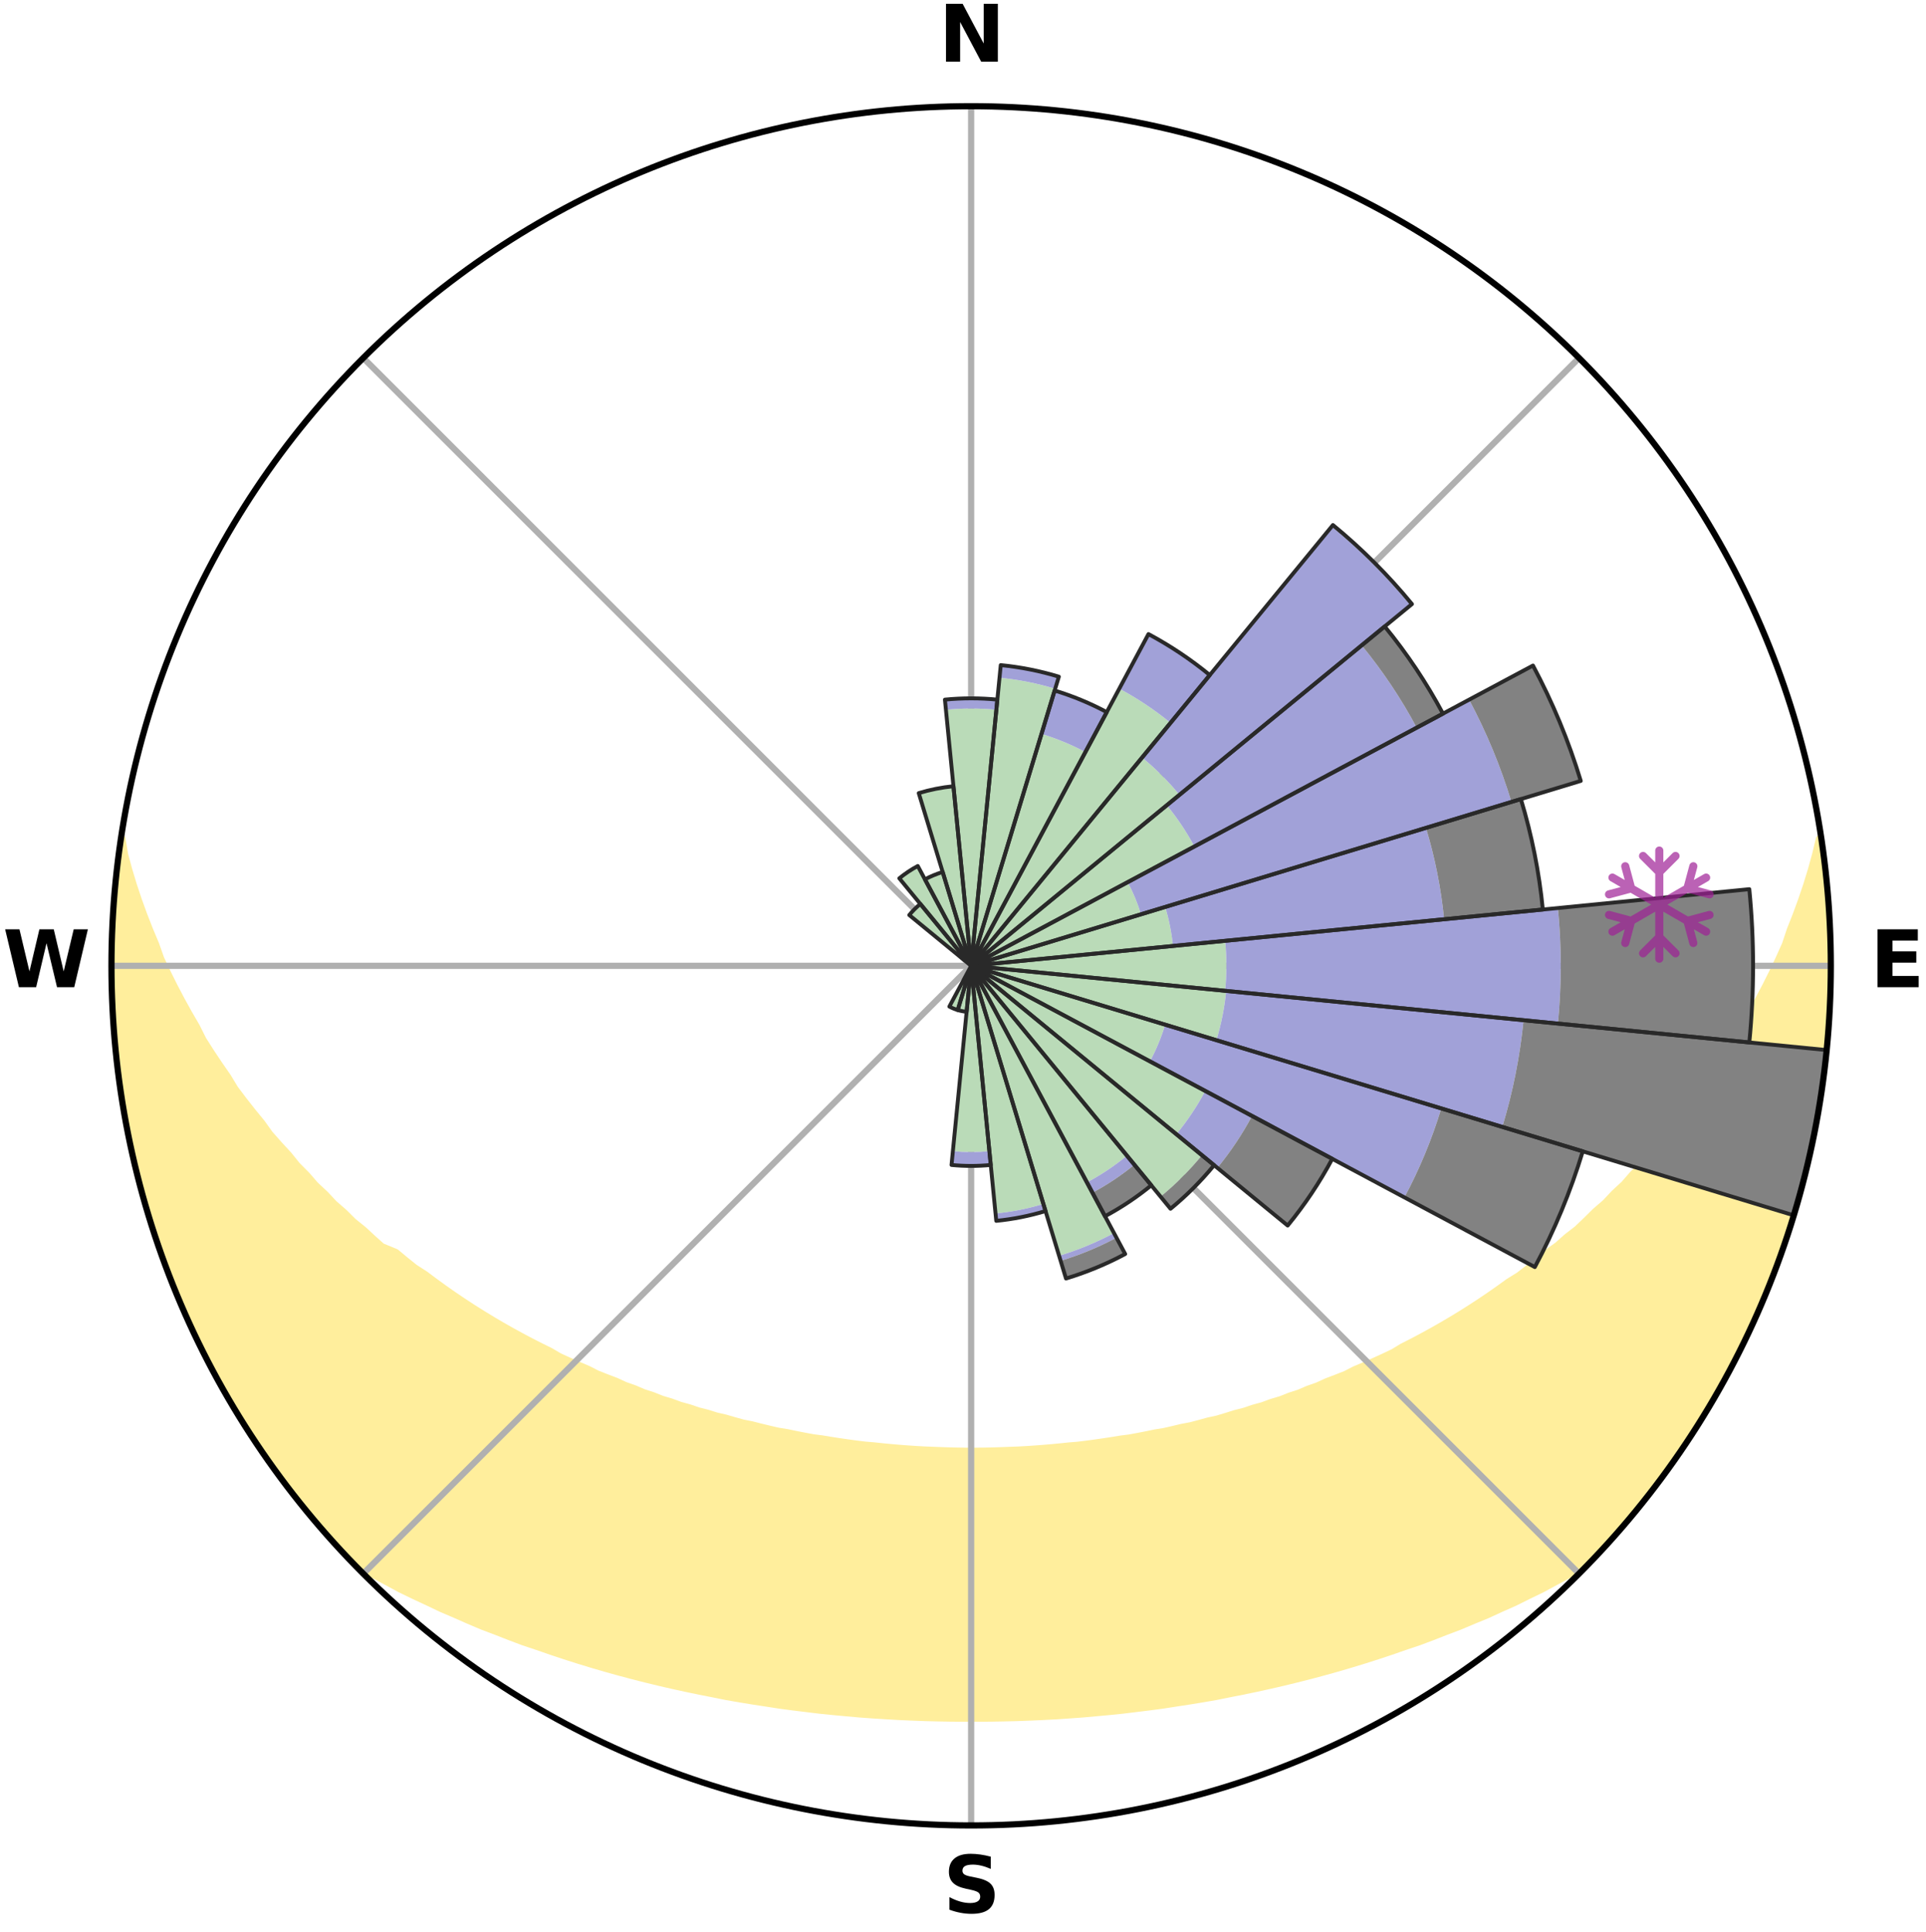 <?xml version="1.0" encoding="utf-8" standalone="no"?>
<!DOCTYPE svg PUBLIC "-//W3C//DTD SVG 1.1//EN"
  "http://www.w3.org/Graphics/SVG/1.1/DTD/svg11.dtd">
<svg xmlns:xlink="http://www.w3.org/1999/xlink" width="248.41pt" height="249.158pt" viewBox="0 0 248.41 249.158" xmlns="http://www.w3.org/2000/svg" version="1.1">
 <title>Ski Rose for Powder King Mountain Resort</title>
 <defs>
  <style type="text/css">*{stroke-linejoin: round; stroke-linecap: butt}</style>
 </defs>
 <g id="figure_1">
  <g id="patch_1">
   <path d="M 0 249.158 
L 248.41 249.158 
L 248.41 0 
L 0 0 
z
" style="fill: #ffffff"/>
  </g>
  <g id="axes_1">
   <g id="patch_2">
    <path d="M 236.135 124.579 
C 236.135 110.018 233.267 95.599 227.695 82.147 
C 222.122 68.695 213.955 56.471 203.659 46.175 
C 193.363 35.879 181.139 27.711 167.687 22.139 
C 154.235 16.567 139.815 13.699 125.255 13.699 
C 110.694 13.699 96.275 16.567 82.823 22.139 
C 69.371 27.711 57.147 35.879 46.851 46.175 
C 36.555 56.471 28.387 68.695 22.815 82.147 
C 17.243 95.599 14.375 110.018 14.375 124.579 
C 14.375 139.14 17.243 153.559 22.815 167.011 
C 28.387 180.463 36.555 192.687 46.851 202.983 
C 57.147 213.279 69.371 221.447 82.823 227.019 
C 96.275 232.591 110.694 235.459 125.255 235.459 
C 139.815 235.459 154.235 232.591 167.687 227.019 
C 181.139 221.447 193.363 213.279 203.659 202.983 
C 213.955 192.687 222.122 180.463 227.695 167.011 
C 233.267 153.559 236.135 139.14 236.135 124.579 
M 125.255 124.579 
C 125.255 124.579 125.255 124.579 125.255 124.579 
C 125.255 124.579 125.255 124.579 125.255 124.579 
C 125.255 124.579 125.255 124.579 125.255 124.579 
C 125.255 124.579 125.255 124.579 125.255 124.579 
C 125.255 124.579 125.255 124.579 125.255 124.579 
C 125.255 124.579 125.255 124.579 125.255 124.579 
C 125.255 124.579 125.255 124.579 125.255 124.579 
C 125.255 124.579 125.255 124.579 125.255 124.579 
C 125.255 124.579 125.255 124.579 125.255 124.579 
C 125.255 124.579 125.255 124.579 125.255 124.579 
C 125.255 124.579 125.255 124.579 125.255 124.579 
C 125.255 124.579 125.255 124.579 125.255 124.579 
C 125.255 124.579 125.255 124.579 125.255 124.579 
C 125.255 124.579 125.255 124.579 125.255 124.579 
C 125.255 124.579 125.255 124.579 125.255 124.579 
C 125.255 124.579 125.255 124.579 125.255 124.579 
z
" style="fill: #ffffff"/>
   </g>
   <g id="PolyCollection_1">
    <defs>
     <path id="m8c78e19e8f" d="M 234.846 -140.958 
L 234.699 -140.936 
L 234.215 -138.924 
L 233.666 -136.931 
L 233.059 -134.959 
L 232.4 -133.012 
L 231.694 -131.089 
L 230.945 -129.194 
L 230.327 -127.33 
L 229.502 -125.489 
L 228.642 -123.677 
L 227.748 -121.895 
L 226.821 -120.145 
L 225.865 -118.425 
L 225.052 -116.725 
L 224.038 -115.067 
L 222.998 -113.443 
L 221.933 -111.851 
L 220.843 -110.293 
L 219.901 -108.741 
L 218.766 -107.248 
L 217.611 -105.789 
L 216.437 -104.365 
L 215.409 -102.935 
L 214.199 -101.577 
L 213.134 -100.208 
L 211.891 -98.916 
L 210.634 -97.659 
L 209.522 -96.384 
L 208.239 -95.193 
L 207.1 -93.979 
L 205.795 -92.853 
L 204.631 -91.7 
L 203.456 -90.576 
L 202.125 -89.547 
L 200.931 -88.483 
L 199.588 -87.518 
L 198.378 -86.513 
L 197.161 -85.537 
L 195.937 -84.589 
L 194.578 -83.745 
L 193.345 -82.853 
L 192.108 -81.989 
L 190.867 -81.152 
L 189.622 -80.341 
L 188.375 -79.556 
L 187.126 -78.797 
L 185.875 -78.063 
L 184.624 -77.354 
L 183.373 -76.67 
L 182.122 -76.01 
L 180.872 -75.373 
L 179.718 -74.672 
L 178.469 -74.081 
L 177.221 -73.512 
L 175.977 -72.964 
L 174.736 -72.437 
L 173.578 -71.844 
L 172.341 -71.358 
L 171.109 -70.891 
L 169.951 -70.358 
L 168.726 -69.929 
L 167.57 -69.433 
L 166.351 -69.04 
L 165.198 -68.581 
L 163.988 -68.222 
L 162.837 -67.798 
L 161.637 -67.47 
L 160.49 -67.08 
L 159.3 -66.782 
L 158.158 -66.423 
L 157.017 -66.08 
L 155.841 -65.824 
L 154.705 -65.511 
L 153.571 -65.213 
L 152.409 -64.995 
L 151.281 -64.724 
L 150.154 -64.467 
L 149.006 -64.283 
L 147.885 -64.051 
L 146.766 -63.833 
L 145.649 -63.627 
L 144.518 -63.484 
L 143.406 -63.301 
L 142.296 -63.131 
L 141.187 -62.972 
L 140.08 -62.826 
L 138.975 -62.691 
L 137.864 -62.601 
L 136.763 -62.486 
L 135.663 -62.382 
L 134.564 -62.288 
L 133.466 -62.206 
L 132.37 -62.134 
L 131.273 -62.073 
L 130.177 -62.036 
L 129.083 -61.992 
L 127.989 -61.96 
L 126.895 -61.937 
L 125.802 -61.925 
L 124.708 -61.925 
L 123.615 -61.939 
L 122.521 -61.964 
L 121.427 -61.998 
L 120.333 -62.043 
L 119.237 -62.084 
L 118.142 -62.147 
L 117.045 -62.22 
L 115.948 -62.304 
L 114.85 -62.399 
L 113.75 -62.505 
L 112.65 -62.622 
L 111.54 -62.714 
L 110.435 -62.851 
L 109.329 -62.999 
L 108.222 -63.16 
L 107.113 -63.332 
L 106.002 -63.516 
L 104.872 -63.661 
L 103.756 -63.868 
L 102.638 -64.088 
L 101.519 -64.321 
L 100.372 -64.507 
L 99.247 -64.765 
L 98.12 -65.038 
L 96.992 -65.324 
L 95.827 -65.557 
L 94.694 -65.871 
L 93.558 -66.201 
L 92.38 -66.473 
L 91.239 -66.832 
L 90.051 -67.132 
L 88.906 -67.523 
L 87.708 -67.852 
L 86.559 -68.277 
L 85.352 -68.637 
L 84.2 -69.097 
L 82.984 -69.491 
L 81.83 -69.987 
L 80.607 -70.416 
L 79.451 -70.95 
L 78.221 -71.417 
L 76.987 -71.904 
L 75.831 -72.497 
L 74.592 -73.025 
L 73.351 -73.573 
L 72.106 -74.143 
L 70.953 -74.821 
L 69.707 -75.435 
L 68.46 -76.071 
L 67.211 -76.732 
L 65.963 -77.416 
L 64.714 -78.125 
L 63.466 -78.858 
L 62.22 -79.617 
L 60.975 -80.401 
L 59.734 -81.211 
L 58.495 -82.048 
L 57.26 -82.912 
L 56.03 -83.803 
L 54.805 -84.721 
L 53.452 -85.594 
L 52.238 -86.569 
L 51.031 -87.573 
L 49.223 -88.314 
L 48.028 -89.385 
L 46.843 -90.485 
L 45.521 -91.552 
L 44.356 -92.712 
L 43.052 -93.845 
L 41.912 -95.066 
L 40.63 -96.264 
L 39.518 -97.546 
L 38.262 -98.811 
L 37.181 -100.154 
L 35.955 -101.485 
L 34.746 -102.85 
L 33.719 -104.286 
L 32.546 -105.717 
L 31.393 -107.183 
L 30.26 -108.682 
L 29.318 -110.241 
L 28.231 -111.806 
L 27.168 -113.403 
L 26.13 -115.034 
L 25.291 -116.712 
L 24.308 -118.405 
L 23.355 -120.13 
L 22.432 -121.887 
L 21.541 -123.674 
L 20.684 -125.492 
L 20.034 -127.334 
L 19.25 -129.207 
L 18.506 -131.108 
L 17.807 -133.035 
L 17.156 -134.988 
L 16.559 -136.963 
L 16.022 -138.96 
L 15.696 -140.953 
L 15.696 -140.953 
L 15.696 -140.953 
L 15.43 -139.038 
L 15.198 -137.119 
L 14.998 -135.196 
L 14.835 -133.269 
L 14.702 -131.341 
L 14.605 -129.41 
L 14.539 -127.478 
L 14.507 -125.546 
L 14.508 -123.613 
L 14.541 -121.68 
L 14.607 -119.748 
L 14.705 -117.818 
L 14.837 -115.889 
L 14.998 -113.963 
L 15.196 -112.039 
L 15.42 -110.119 
L 15.682 -108.203 
L 15.968 -106.291 
L 16.294 -104.384 
L 16.653 -102.484 
L 17.032 -100.587 
L 17.442 -98.695 
L 18.036 -96.85 
L 18.522 -94.979 
L 19.023 -93.112 
L 19.572 -91.257 
L 20.136 -89.407 
L 20.748 -87.571 
L 21.505 -85.789 
L 22.16 -83.969 
L 22.865 -82.168 
L 23.583 -80.371 
L 24.474 -78.651 
L 25.252 -76.88 
L 26.062 -75.124 
L 26.922 -73.39 
L 27.813 -71.672 
L 28.815 -70.016 
L 29.752 -68.324 
L 30.723 -66.65 
L 31.844 -65.07 
L 32.879 -63.437 
L 33.949 -61.826 
L 35.054 -60.24 
L 36.192 -58.676 
L 37.29 -57.081 
L 38.495 -55.567 
L 39.704 -54.057 
L 40.955 -52.58 
L 42.218 -51.114 
L 43.51 -49.674 
L 44.833 -48.261 
L 46.393 -47.082 
L 48.14 -46.106 
L 49.899 -45.17 
L 51.63 -44.232 
L 53.407 -43.37 
L 55.189 -42.543 
L 56.94 -41.707 
L 58.728 -40.943 
L 60.485 -40.169 
L 62.243 -39.424 
L 64.032 -38.748 
L 65.792 -38.06 
L 67.551 -37.398 
L 69.335 -36.803 
L 71.092 -36.194 
L 72.848 -35.609 
L 74.602 -35.05 
L 76.354 -34.515 
L 78.104 -34.004 
L 79.852 -33.516 
L 81.598 -33.05 
L 83.341 -32.607 
L 85.081 -32.186 
L 86.818 -31.785 
L 88.553 -31.406 
L 90.284 -31.046 
L 92.013 -30.707 
L 93.73 -30.36 
L 95.453 -30.061 
L 97.174 -29.779 
L 98.892 -29.517 
L 100.601 -29.251 
L 102.314 -29.025 
L 104.025 -28.816 
L 105.729 -28.607 
L 107.435 -28.434 
L 109.14 -28.278 
L 110.84 -28.124 
L 112.54 -28.001 
L 114.239 -27.894 
L 115.936 -27.794 
L 117.632 -27.72 
L 119.327 -27.655 
L 121.021 -27.614 
L 122.715 -27.585 
L 124.408 -27.575 
L 126.101 -27.575 
L 127.795 -27.585 
L 129.488 -27.615 
L 131.183 -27.656 
L 132.878 -27.72 
L 134.574 -27.795 
L 136.272 -27.884 
L 137.97 -28.002 
L 139.67 -28.125 
L 141.37 -28.279 
L 143.074 -28.435 
L 144.78 -28.609 
L 146.485 -28.818 
L 148.195 -29.026 
L 149.908 -29.252 
L 151.617 -29.519 
L 153.335 -29.781 
L 155.056 -30.063 
L 156.78 -30.361 
L 158.496 -30.708 
L 160.224 -31.049 
L 161.956 -31.407 
L 163.69 -31.788 
L 165.428 -32.187 
L 167.168 -32.61 
L 168.911 -33.052 
L 170.656 -33.518 
L 172.404 -34.006 
L 174.154 -34.518 
L 175.907 -35.052 
L 177.66 -35.612 
L 179.416 -36.195 
L 181.173 -36.806 
L 182.957 -37.401 
L 184.716 -38.062 
L 186.475 -38.751 
L 188.264 -39.427 
L 190.023 -40.171 
L 191.813 -40.904 
L 193.567 -41.71 
L 195.353 -42.504 
L 197.101 -43.372 
L 198.877 -44.234 
L 200.608 -45.173 
L 202.367 -46.109 
L 204.113 -47.085 
L 205.68 -48.259 
L 206.998 -49.675 
L 208.299 -51.108 
L 209.561 -52.574 
L 210.788 -54.071 
L 212.005 -55.575 
L 213.165 -57.123 
L 214.378 -58.632 
L 215.505 -60.204 
L 216.618 -61.787 
L 217.685 -63.401 
L 218.736 -65.025 
L 219.787 -66.649 
L 220.731 -68.339 
L 221.71 -70.007 
L 222.66 -71.692 
L 223.57 -73.4 
L 224.44 -75.127 
L 225.278 -76.87 
L 226.067 -78.636 
L 226.937 -80.366 
L 227.668 -82.158 
L 228.333 -83.976 
L 229.085 -85.759 
L 229.707 -87.591 
L 230.382 -89.404 
L 230.932 -91.259 
L 231.531 -93.099 
L 232.009 -94.974 
L 232.591 -96.82 
L 233.014 -98.708 
L 233.383 -100.608 
L 233.86 -102.483 
L 234.232 -104.381 
L 234.494 -106.299 
L 234.868 -108.197 
L 235.13 -110.114 
L 235.354 -112.035 
L 235.623 -113.952 
L 235.775 -115.881 
L 235.826 -117.816 
L 235.992 -119.744 
L 236.037 -121.678 
L 235.985 -123.613 
L 236.111 -125.546 
L 235.99 -127.479 
L 235.985 -129.414 
L 235.859 -131.344 
L 235.787 -133.278 
L 235.595 -135.204 
L 235.307 -137.118 
L 235.135 -139.045 
L 234.846 -140.958 
z
" style="stroke: #ffee9c"/>
    </defs>
    <g clip-path="url(#p760159a1e3)">
     <use xlink:href="#m8c78e19e8f" x="0" y="249.158" style="fill: #ffee9c; stroke: #ffee9c"/>
    </g>
   </g>
   <g id="matplotlib.axis_1">
    <g id="xtick_1">
     <g id="line2d_1">
      <path d="M 125.255 124.579 
L 125.255 13.699 
" clip-path="url(#p760159a1e3)" style="fill: none; stroke: #b0b0b0; stroke-width: 0.8; stroke-linecap: square"/>
     </g>
     <g id="text_1">
      <!-- N -->
      <g transform="translate(121.07 7.958) scale(0.1 -0.1)">
       <defs>
        <path id="DejaVuSans-Bold-4e" d="M 588 4666 
L 1931 4666 
L 3628 1466 
L 3628 4666 
L 4769 4666 
L 4769 0 
L 3425 0 
L 1728 3200 
L 1728 0 
L 588 0 
L 588 4666 
z
" transform="scale(0.016)"/>
       </defs>
       <use xlink:href="#DejaVuSans-Bold-4e"/>
      </g>
     </g>
    </g>
    <g id="xtick_2">
     <g id="line2d_2">
      <path d="M 125.255 124.579 
L 203.659 46.175 
" clip-path="url(#p760159a1e3)" style="fill: none; stroke: #b0b0b0; stroke-width: 0.8; stroke-linecap: square"/>
     </g>
    </g>
    <g id="xtick_3">
     <g id="line2d_3">
      <path d="M 125.255 124.579 
L 236.135 124.579 
" clip-path="url(#p760159a1e3)" style="fill: none; stroke: #b0b0b0; stroke-width: 0.8; stroke-linecap: square"/>
     </g>
     <g id="text_2">
      <!-- E -->
      <g transform="translate(241.219 127.338) scale(0.1 -0.1)">
       <defs>
        <path id="DejaVuSans-Bold-45" d="M 588 4666 
L 3834 4666 
L 3834 3756 
L 1791 3756 
L 1791 2888 
L 3713 2888 
L 3713 1978 
L 1791 1978 
L 1791 909 
L 3903 909 
L 3903 0 
L 588 0 
L 588 4666 
z
" transform="scale(0.016)"/>
       </defs>
       <use xlink:href="#DejaVuSans-Bold-45"/>
      </g>
     </g>
    </g>
    <g id="xtick_4">
     <g id="line2d_4">
      <path d="M 125.255 124.579 
L 203.659 202.983 
" clip-path="url(#p760159a1e3)" style="fill: none; stroke: #b0b0b0; stroke-width: 0.8; stroke-linecap: square"/>
     </g>
    </g>
    <g id="xtick_5">
     <g id="line2d_5">
      <path d="M 125.255 124.579 
L 125.255 235.459 
" clip-path="url(#p760159a1e3)" style="fill: none; stroke: #b0b0b0; stroke-width: 0.8; stroke-linecap: square"/>
     </g>
     <g id="text_3">
      <!-- S -->
      <g transform="translate(121.654 246.718) scale(0.1 -0.1)">
       <defs>
        <path id="DejaVuSans-Bold-53" d="M 3834 4519 
L 3834 3531 
Q 3450 3703 3084 3790 
Q 2719 3878 2394 3878 
Q 1963 3878 1756 3759 
Q 1550 3641 1550 3391 
Q 1550 3203 1689 3098 
Q 1828 2994 2194 2919 
L 2706 2816 
Q 3484 2659 3812 2340 
Q 4141 2022 4141 1434 
Q 4141 663 3683 286 
Q 3225 -91 2284 -91 
Q 1841 -91 1394 -6 
Q 947 78 500 244 
L 500 1259 
Q 947 1022 1364 901 
Q 1781 781 2169 781 
Q 2563 781 2772 912 
Q 2981 1044 2981 1288 
Q 2981 1506 2839 1625 
Q 2697 1744 2272 1838 
L 1806 1941 
Q 1106 2091 782 2419 
Q 459 2747 459 3303 
Q 459 4000 909 4375 
Q 1359 4750 2203 4750 
Q 2588 4750 2994 4692 
Q 3400 4634 3834 4519 
z
" transform="scale(0.016)"/>
       </defs>
       <use xlink:href="#DejaVuSans-Bold-53"/>
      </g>
     </g>
    </g>
    <g id="xtick_6">
     <g id="line2d_6">
      <path d="M 125.255 124.579 
L 46.851 202.983 
" clip-path="url(#p760159a1e3)" style="fill: none; stroke: #b0b0b0; stroke-width: 0.8; stroke-linecap: square"/>
     </g>
    </g>
    <g id="xtick_7">
     <g id="line2d_7">
      <path d="M 125.255 124.579 
L 14.375 124.579 
" clip-path="url(#p760159a1e3)" style="fill: none; stroke: #b0b0b0; stroke-width: 0.8; stroke-linecap: square"/>
     </g>
     <g id="text_4">
      <!-- W -->
      <g transform="translate(0.36 127.338) scale(0.1 -0.1)">
       <defs>
        <path id="DejaVuSans-Bold-57" d="M 191 4666 
L 1344 4666 
L 2150 1275 
L 2950 4666 
L 4109 4666 
L 4909 1275 
L 5716 4666 
L 6859 4666 
L 5759 0 
L 4372 0 
L 3525 3547 
L 2688 0 
L 1300 0 
L 191 4666 
z
" transform="scale(0.016)"/>
       </defs>
       <use xlink:href="#DejaVuSans-Bold-57"/>
      </g>
     </g>
    </g>
    <g id="xtick_8">
     <g id="line2d_8">
      <path d="M 125.255 124.579 
L 46.851 46.175 
" clip-path="url(#p760159a1e3)" style="fill: none; stroke: #b0b0b0; stroke-width: 0.8; stroke-linecap: square"/>
     </g>
    </g>
   </g>
   <g id="matplotlib.axis_2"/>
   <g id="patch_3">
    <path d="M 125.255 124.579 
C 125.255 124.579 125.255 124.579 125.255 124.579 
C 125.255 124.579 125.255 124.579 125.255 124.579 
L 125.255 124.579 
C 125.255 124.579 125.255 124.579 125.255 124.579 
C 125.255 124.579 125.255 124.579 125.255 124.579 
z
" clip-path="url(#p760159a1e3)" style="fill: #d9d9d9"/>
   </g>
   <g id="patch_4">
    <path d="M 125.255 124.579 
C 125.255 124.579 125.255 124.579 125.255 124.579 
C 125.255 124.579 125.255 124.579 125.255 124.579 
L 125.255 124.579 
C 125.255 124.579 125.255 124.579 125.255 124.579 
C 125.255 124.579 125.255 124.579 125.255 124.579 
z
" clip-path="url(#p760159a1e3)" style="fill: #d9d9d9"/>
   </g>
   <g id="patch_5">
    <path d="M 125.255 124.579 
C 125.255 124.579 125.255 124.579 125.255 124.579 
C 125.255 124.579 125.255 124.579 125.255 124.579 
L 125.255 124.579 
C 125.255 124.579 125.255 124.579 125.255 124.579 
C 125.255 124.579 125.255 124.579 125.255 124.579 
z
" clip-path="url(#p760159a1e3)" style="fill: #d9d9d9"/>
   </g>
   <g id="patch_6">
    <path d="M 125.255 124.579 
C 125.255 124.579 125.255 124.579 125.255 124.579 
C 125.255 124.579 125.255 124.579 125.255 124.579 
L 125.255 124.579 
C 125.255 124.579 125.255 124.579 125.255 124.579 
C 125.255 124.579 125.255 124.579 125.255 124.579 
z
" clip-path="url(#p760159a1e3)" style="fill: #d9d9d9"/>
   </g>
   <g id="patch_7">
    <path d="M 125.255 124.579 
C 125.255 124.579 125.255 124.579 125.255 124.579 
C 125.255 124.579 125.255 124.579 125.255 124.579 
L 125.255 124.579 
C 125.255 124.579 125.255 124.579 125.255 124.579 
C 125.255 124.579 125.255 124.579 125.255 124.579 
z
" clip-path="url(#p760159a1e3)" style="fill: #d9d9d9"/>
   </g>
   <g id="patch_8">
    <path d="M 125.255 124.579 
C 125.255 124.579 125.255 124.579 125.255 124.579 
C 125.255 124.579 125.255 124.579 125.255 124.579 
L 125.255 124.579 
C 125.255 124.579 125.255 124.579 125.255 124.579 
C 125.255 124.579 125.255 124.579 125.255 124.579 
z
" clip-path="url(#p760159a1e3)" style="fill: #d9d9d9"/>
   </g>
   <g id="patch_9">
    <path d="M 125.255 124.579 
C 125.255 124.579 125.255 124.579 125.255 124.579 
C 125.255 124.579 125.255 124.579 125.255 124.579 
L 125.255 124.579 
C 125.255 124.579 125.255 124.579 125.255 124.579 
C 125.255 124.579 125.255 124.579 125.255 124.579 
z
" clip-path="url(#p760159a1e3)" style="fill: #d9d9d9"/>
   </g>
   <g id="patch_10">
    <path d="M 125.255 124.579 
C 125.255 124.579 125.255 124.579 125.255 124.579 
C 125.255 124.579 125.255 124.579 125.255 124.579 
L 125.255 124.579 
C 125.255 124.579 125.255 124.579 125.255 124.579 
C 125.255 124.579 125.255 124.579 125.255 124.579 
z
" clip-path="url(#p760159a1e3)" style="fill: #d9d9d9"/>
   </g>
   <g id="patch_11">
    <path d="M 125.255 124.579 
C 125.255 124.579 125.255 124.579 125.255 124.579 
C 125.255 124.579 125.255 124.579 125.255 124.579 
L 125.255 124.579 
C 125.255 124.579 125.255 124.579 125.255 124.579 
C 125.255 124.579 125.255 124.579 125.255 124.579 
z
" clip-path="url(#p760159a1e3)" style="fill: #d9d9d9"/>
   </g>
   <g id="patch_12">
    <path d="M 125.255 124.579 
C 125.255 124.579 125.255 124.579 125.255 124.579 
C 125.255 124.579 125.255 124.579 125.255 124.579 
L 125.255 124.579 
C 125.255 124.579 125.255 124.579 125.255 124.579 
C 125.255 124.579 125.255 124.579 125.255 124.579 
z
" clip-path="url(#p760159a1e3)" style="fill: #d9d9d9"/>
   </g>
   <g id="patch_13">
    <path d="M 125.255 124.579 
C 125.255 124.579 125.255 124.579 125.255 124.579 
C 125.255 124.579 125.255 124.579 125.255 124.579 
L 125.255 124.579 
C 125.255 124.579 125.255 124.579 125.255 124.579 
C 125.255 124.579 125.255 124.579 125.255 124.579 
z
" clip-path="url(#p760159a1e3)" style="fill: #d9d9d9"/>
   </g>
   <g id="patch_14">
    <path d="M 125.255 124.579 
C 125.255 124.579 125.255 124.579 125.255 124.579 
C 125.255 124.579 125.255 124.579 125.255 124.579 
L 125.255 124.579 
C 125.255 124.579 125.255 124.579 125.255 124.579 
C 125.255 124.579 125.255 124.579 125.255 124.579 
z
" clip-path="url(#p760159a1e3)" style="fill: #d9d9d9"/>
   </g>
   <g id="patch_15">
    <path d="M 125.255 124.579 
C 125.255 124.579 125.255 124.579 125.255 124.579 
C 125.255 124.579 125.255 124.579 125.255 124.579 
L 125.255 124.579 
C 125.255 124.579 125.255 124.579 125.255 124.579 
C 125.255 124.579 125.255 124.579 125.255 124.579 
z
" clip-path="url(#p760159a1e3)" style="fill: #d9d9d9"/>
   </g>
   <g id="patch_16">
    <path d="M 125.255 124.579 
C 125.255 124.579 125.255 124.579 125.255 124.579 
C 125.255 124.579 125.255 124.579 125.255 124.579 
L 125.255 124.579 
C 125.255 124.579 125.255 124.579 125.255 124.579 
C 125.255 124.579 125.255 124.579 125.255 124.579 
z
" clip-path="url(#p760159a1e3)" style="fill: #d9d9d9"/>
   </g>
   <g id="patch_17">
    <path d="M 125.255 124.579 
C 125.255 124.579 125.255 124.579 125.255 124.579 
C 125.255 124.579 125.255 124.579 125.255 124.579 
L 125.255 124.579 
C 125.255 124.579 125.255 124.579 125.255 124.579 
C 125.255 124.579 125.255 124.579 125.255 124.579 
z
" clip-path="url(#p760159a1e3)" style="fill: #d9d9d9"/>
   </g>
   <g id="patch_18">
    <path d="M 125.255 124.579 
C 125.255 124.579 125.255 124.579 125.255 124.579 
C 125.255 124.579 125.255 124.579 125.255 124.579 
L 125.255 124.579 
C 125.255 124.579 125.255 124.579 125.255 124.579 
C 125.255 124.579 125.255 124.579 125.255 124.579 
z
" clip-path="url(#p760159a1e3)" style="fill: #d9d9d9"/>
   </g>
   <g id="patch_19">
    <path d="M 125.255 124.579 
C 125.255 124.579 125.255 124.579 125.255 124.579 
C 125.255 124.579 125.255 124.579 125.255 124.579 
L 125.255 124.579 
C 125.255 124.579 125.255 124.579 125.255 124.579 
C 125.255 124.579 125.255 124.579 125.255 124.579 
z
" clip-path="url(#p760159a1e3)" style="fill: #d9d9d9"/>
   </g>
   <g id="patch_20">
    <path d="M 125.255 124.579 
C 125.255 124.579 125.255 124.579 125.255 124.579 
C 125.255 124.579 125.255 124.579 125.255 124.579 
L 125.255 124.579 
C 125.255 124.579 125.255 124.579 125.255 124.579 
C 125.255 124.579 125.255 124.579 125.255 124.579 
z
" clip-path="url(#p760159a1e3)" style="fill: #d9d9d9"/>
   </g>
   <g id="patch_21">
    <path d="M 125.255 124.579 
C 125.255 124.579 125.255 124.579 125.255 124.579 
C 125.255 124.579 125.255 124.579 125.255 124.579 
L 125.255 124.579 
C 125.255 124.579 125.255 124.579 125.255 124.579 
C 125.255 124.579 125.255 124.579 125.255 124.579 
z
" clip-path="url(#p760159a1e3)" style="fill: #d9d9d9"/>
   </g>
   <g id="patch_22">
    <path d="M 125.255 124.579 
C 125.255 124.579 125.255 124.579 125.255 124.579 
C 125.255 124.579 125.255 124.579 125.255 124.579 
L 125.255 124.579 
C 125.255 124.579 125.255 124.579 125.255 124.579 
C 125.255 124.579 125.255 124.579 125.255 124.579 
z
" clip-path="url(#p760159a1e3)" style="fill: #d9d9d9"/>
   </g>
   <g id="patch_23">
    <path d="M 125.255 124.579 
C 125.255 124.579 125.255 124.579 125.255 124.579 
C 125.255 124.579 125.255 124.579 125.255 124.579 
L 125.255 124.579 
C 125.255 124.579 125.255 124.579 125.255 124.579 
C 125.255 124.579 125.255 124.579 125.255 124.579 
z
" clip-path="url(#p760159a1e3)" style="fill: #d9d9d9"/>
   </g>
   <g id="patch_24">
    <path d="M 125.255 124.579 
C 125.255 124.579 125.255 124.579 125.255 124.579 
C 125.255 124.579 125.255 124.579 125.255 124.579 
L 125.255 124.579 
C 125.255 124.579 125.255 124.579 125.255 124.579 
C 125.255 124.579 125.255 124.579 125.255 124.579 
z
" clip-path="url(#p760159a1e3)" style="fill: #d9d9d9"/>
   </g>
   <g id="patch_25">
    <path d="M 125.255 124.579 
C 125.255 124.579 125.255 124.579 125.255 124.579 
C 125.255 124.579 125.255 124.579 125.255 124.579 
L 125.255 124.579 
C 125.255 124.579 125.255 124.579 125.255 124.579 
C 125.255 124.579 125.255 124.579 125.255 124.579 
z
" clip-path="url(#p760159a1e3)" style="fill: #d9d9d9"/>
   </g>
   <g id="patch_26">
    <path d="M 125.255 124.579 
C 125.255 124.579 125.255 124.579 125.255 124.579 
C 125.255 124.579 125.255 124.579 125.255 124.579 
L 125.255 124.579 
C 125.255 124.579 125.255 124.579 125.255 124.579 
C 125.255 124.579 125.255 124.579 125.255 124.579 
z
" clip-path="url(#p760159a1e3)" style="fill: #d9d9d9"/>
   </g>
   <g id="patch_27">
    <path d="M 125.255 124.579 
C 125.255 124.579 125.255 124.579 125.255 124.579 
C 125.255 124.579 125.255 124.579 125.255 124.579 
L 125.255 124.579 
C 125.255 124.579 125.255 124.579 125.255 124.579 
C 125.255 124.579 125.255 124.579 125.255 124.579 
z
" clip-path="url(#p760159a1e3)" style="fill: #d9d9d9"/>
   </g>
   <g id="patch_28">
    <path d="M 125.255 124.579 
C 125.255 124.579 125.255 124.579 125.255 124.579 
C 125.255 124.579 125.255 124.579 125.255 124.579 
L 125.255 124.579 
C 125.255 124.579 125.255 124.579 125.255 124.579 
C 125.255 124.579 125.255 124.579 125.255 124.579 
z
" clip-path="url(#p760159a1e3)" style="fill: #d9d9d9"/>
   </g>
   <g id="patch_29">
    <path d="M 125.255 124.579 
C 125.255 124.579 125.255 124.579 125.255 124.579 
C 125.255 124.579 125.255 124.579 125.255 124.579 
L 125.255 124.579 
C 125.255 124.579 125.255 124.579 125.255 124.579 
C 125.255 124.579 125.255 124.579 125.255 124.579 
z
" clip-path="url(#p760159a1e3)" style="fill: #d9d9d9"/>
   </g>
   <g id="patch_30">
    <path d="M 125.255 124.579 
C 125.255 124.579 125.255 124.579 125.255 124.579 
C 125.255 124.579 125.255 124.579 125.255 124.579 
L 125.255 124.579 
C 125.255 124.579 125.255 124.579 125.255 124.579 
C 125.255 124.579 125.255 124.579 125.255 124.579 
z
" clip-path="url(#p760159a1e3)" style="fill: #d9d9d9"/>
   </g>
   <g id="patch_31">
    <path d="M 125.255 124.579 
C 125.255 124.579 125.255 124.579 125.255 124.579 
C 125.255 124.579 125.255 124.579 125.255 124.579 
L 125.255 124.579 
C 125.255 124.579 125.255 124.579 125.255 124.579 
C 125.255 124.579 125.255 124.579 125.255 124.579 
z
" clip-path="url(#p760159a1e3)" style="fill: #d9d9d9"/>
   </g>
   <g id="patch_32">
    <path d="M 125.255 124.579 
C 125.255 124.579 125.255 124.579 125.255 124.579 
C 125.255 124.579 125.255 124.579 125.255 124.579 
L 125.255 124.579 
C 125.255 124.579 125.255 124.579 125.255 124.579 
C 125.255 124.579 125.255 124.579 125.255 124.579 
z
" clip-path="url(#p760159a1e3)" style="fill: #d9d9d9"/>
   </g>
   <g id="patch_33">
    <path d="M 125.255 124.579 
C 125.255 124.579 125.255 124.579 125.255 124.579 
C 125.255 124.579 125.255 124.579 125.255 124.579 
L 125.255 124.579 
C 125.255 124.579 125.255 124.579 125.255 124.579 
C 125.255 124.579 125.255 124.579 125.255 124.579 
z
" clip-path="url(#p760159a1e3)" style="fill: #d9d9d9"/>
   </g>
   <g id="patch_34">
    <path d="M 125.255 124.579 
C 125.255 124.579 125.255 124.579 125.255 124.579 
C 125.255 124.579 125.255 124.579 125.255 124.579 
L 125.255 124.579 
C 125.255 124.579 125.255 124.579 125.255 124.579 
C 125.255 124.579 125.255 124.579 125.255 124.579 
z
" clip-path="url(#p760159a1e3)" style="fill: #d9d9d9"/>
   </g>
   <g id="patch_35">
    <path d="M 125.255 124.579 
C 125.255 124.579 125.255 124.579 125.255 124.579 
C 125.255 124.579 125.255 124.579 125.255 124.579 
L 128.508 91.55 
C 127.427 91.443 126.341 91.39 125.255 91.39 
C 124.169 91.39 123.083 91.443 122.002 91.55 
z
" clip-path="url(#p760159a1e3)" style="fill: #badbb8"/>
   </g>
   <g id="patch_36">
    <path d="M 125.255 124.579 
C 125.255 124.579 125.255 124.579 125.255 124.579 
C 125.255 124.579 125.255 124.579 125.255 124.579 
L 136.096 88.842 
C 134.926 88.487 133.739 88.19 132.541 87.951 
C 131.342 87.713 130.132 87.533 128.915 87.414 
z
" clip-path="url(#p760159a1e3)" style="fill: #badbb8"/>
   </g>
   <g id="patch_37">
    <path d="M 125.255 124.579 
C 125.255 124.579 125.255 124.579 125.255 124.579 
C 125.255 124.579 125.255 124.579 125.255 124.579 
L 139.99 97.011 
C 139.088 96.528 138.163 96.091 137.217 95.699 
C 136.272 95.308 135.308 94.963 134.329 94.666 
z
" clip-path="url(#p760159a1e3)" style="fill: #badbb8"/>
   </g>
   <g id="patch_38">
    <path d="M 125.255 124.579 
C 125.255 124.579 125.255 124.579 125.255 124.579 
C 125.255 124.579 125.255 124.579 125.255 124.579 
L 150.972 93.242 
C 149.947 92.4 148.88 91.609 147.777 90.872 
C 146.674 90.135 145.535 89.453 144.365 88.827 
z
" clip-path="url(#p760159a1e3)" style="fill: #badbb8"/>
   </g>
   <g id="patch_39">
    <path d="M 125.255 124.579 
C 125.255 124.579 125.255 124.579 125.255 124.579 
C 125.255 124.579 125.255 124.579 125.255 124.579 
L 152.123 102.529 
C 151.401 101.649 150.637 100.806 149.832 100.001 
C 149.028 99.197 148.185 98.433 147.305 97.711 
z
" clip-path="url(#p760159a1e3)" style="fill: #badbb8"/>
   </g>
   <g id="patch_40">
    <path d="M 125.255 124.579 
C 125.255 124.579 125.255 124.579 125.255 124.579 
C 125.255 124.579 125.255 124.579 125.255 124.579 
L 154.049 109.188 
C 153.545 108.246 152.996 107.329 152.402 106.44 
C 151.808 105.551 151.171 104.693 150.493 103.866 
z
" clip-path="url(#p760159a1e3)" style="fill: #badbb8"/>
   </g>
   <g id="patch_41">
    <path d="M 125.255 124.579 
C 125.255 124.579 125.255 124.579 125.255 124.579 
C 125.255 124.579 125.255 124.579 125.255 124.579 
L 147.163 117.933 
C 146.945 117.216 146.692 116.51 146.406 115.818 
C 146.119 115.126 145.798 114.448 145.445 113.787 
z
" clip-path="url(#p760159a1e3)" style="fill: #badbb8"/>
   </g>
   <g id="patch_42">
    <path d="M 125.255 124.579 
C 125.255 124.579 125.255 124.579 125.255 124.579 
C 125.255 124.579 125.255 124.579 125.255 124.579 
L 151.282 122.016 
C 151.199 121.164 151.073 120.316 150.906 119.477 
C 150.739 118.637 150.531 117.806 150.282 116.987 
z
" clip-path="url(#p760159a1e3)" style="fill: #badbb8"/>
   </g>
   <g id="patch_43">
    <path d="M 125.255 124.579 
C 125.255 124.579 125.255 124.579 125.255 124.579 
C 125.255 124.579 125.255 124.579 125.255 124.579 
L 158.017 127.806 
C 158.122 126.733 158.175 125.657 158.175 124.579 
C 158.175 123.502 158.122 122.425 158.017 121.352 
z
" clip-path="url(#p760159a1e3)" style="fill: #badbb8"/>
   </g>
   <g id="patch_44">
    <path d="M 125.255 124.579 
C 125.255 124.579 125.255 124.579 125.255 124.579 
C 125.255 124.579 125.255 124.579 125.255 124.579 
L 156.887 134.174 
C 157.201 133.139 157.464 132.089 157.675 131.028 
C 157.886 129.967 158.045 128.896 158.151 127.819 
z
" clip-path="url(#p760159a1e3)" style="fill: #badbb8"/>
   </g>
   <g id="patch_45">
    <path d="M 125.255 124.579 
C 125.255 124.579 125.255 124.579 125.255 124.579 
C 125.255 124.579 125.255 124.579 125.255 124.579 
L 148.32 136.908 
C 148.724 136.153 149.09 135.378 149.418 134.588 
C 149.745 133.797 150.034 132.99 150.282 132.171 
z
" clip-path="url(#p760159a1e3)" style="fill: #badbb8"/>
   </g>
   <g id="patch_46">
    <path d="M 125.255 124.579 
C 125.255 124.579 125.255 124.579 125.255 124.579 
C 125.255 124.579 125.255 124.579 125.255 124.579 
L 151.725 146.303 
C 152.436 145.436 153.104 144.535 153.727 143.603 
C 154.35 142.672 154.926 141.71 155.454 140.721 
z
" clip-path="url(#p760159a1e3)" style="fill: #badbb8"/>
   </g>
   <g id="patch_47">
    <path d="M 125.255 124.579 
C 125.255 124.579 125.255 124.579 125.255 124.579 
C 125.255 124.579 125.255 124.579 125.255 124.579 
L 149.689 154.352 
C 150.664 153.553 151.598 152.706 152.49 151.814 
C 153.381 150.923 154.228 149.988 155.028 149.013 
z
" clip-path="url(#p760159a1e3)" style="fill: #badbb8"/>
   </g>
   <g id="patch_48">
    <path d="M 125.255 124.579 
C 125.255 124.579 125.255 124.579 125.255 124.579 
C 125.255 124.579 125.255 124.579 125.255 124.579 
L 140.19 152.521 
C 141.105 152.032 141.995 151.499 142.857 150.922 
C 143.719 150.346 144.553 149.728 145.354 149.07 
z
" clip-path="url(#p760159a1e3)" style="fill: #badbb8"/>
   </g>
   <g id="patch_49">
    <path d="M 125.255 124.579 
C 125.255 124.579 125.255 124.579 125.255 124.579 
C 125.255 124.579 125.255 124.579 125.255 124.579 
L 136.602 161.984 
C 137.826 161.613 139.031 161.182 140.213 160.692 
C 141.395 160.203 142.553 159.655 143.681 159.052 
z
" clip-path="url(#p760159a1e3)" style="fill: #badbb8"/>
   </g>
   <g id="patch_50">
    <path d="M 125.255 124.579 
C 125.255 124.579 125.255 124.579 125.255 124.579 
C 125.255 124.579 125.255 124.579 125.255 124.579 
L 128.401 156.525 
C 129.447 156.422 130.487 156.268 131.517 156.063 
C 132.548 155.858 133.568 155.602 134.573 155.297 
z
" clip-path="url(#p760159a1e3)" style="fill: #badbb8"/>
   </g>
   <g id="patch_51">
    <path d="M 125.255 124.579 
C 125.255 124.579 125.255 124.579 125.255 124.579 
C 125.255 124.579 125.255 124.579 125.255 124.579 
L 122.9 148.493 
C 123.682 148.57 124.468 148.608 125.255 148.608 
C 126.041 148.608 126.827 148.57 127.61 148.493 
z
" clip-path="url(#p760159a1e3)" style="fill: #badbb8"/>
   </g>
   <g id="patch_52">
    <path d="M 125.255 124.579 
C 125.255 124.579 125.255 124.579 125.255 124.579 
C 125.255 124.579 125.255 124.579 125.255 124.579 
L 123.524 130.283 
C 123.711 130.34 123.901 130.387 124.092 130.425 
C 124.283 130.464 124.476 130.492 124.671 130.511 
z
" clip-path="url(#p760159a1e3)" style="fill: #badbb8"/>
   </g>
   <g id="patch_53">
    <path d="M 125.255 124.579 
C 125.255 124.579 125.255 124.579 125.255 124.579 
C 125.255 124.579 125.255 124.579 125.255 124.579 
L 122.445 129.836 
C 122.617 129.928 122.793 130.012 122.974 130.086 
C 123.154 130.161 123.338 130.227 123.524 130.283 
z
" clip-path="url(#p760159a1e3)" style="fill: #badbb8"/>
   </g>
   <g id="patch_54">
    <path d="M 125.255 124.579 
C 125.255 124.579 125.255 124.579 125.255 124.579 
C 125.255 124.579 125.255 124.579 125.255 124.579 
L 125.255 124.579 
C 125.255 124.579 125.255 124.579 125.255 124.579 
C 125.255 124.579 125.255 124.579 125.255 124.579 
z
" clip-path="url(#p760159a1e3)" style="fill: #badbb8"/>
   </g>
   <g id="patch_55">
    <path d="M 125.255 124.579 
C 125.255 124.579 125.255 124.579 125.255 124.579 
C 125.255 124.579 125.255 124.579 125.255 124.579 
L 125.255 124.579 
C 125.255 124.579 125.255 124.579 125.255 124.579 
C 125.255 124.579 125.255 124.579 125.255 124.579 
z
" clip-path="url(#p760159a1e3)" style="fill: #badbb8"/>
   </g>
   <g id="patch_56">
    <path d="M 125.255 124.579 
C 125.255 124.579 125.255 124.579 125.255 124.579 
C 125.255 124.579 125.255 124.579 125.255 124.579 
L 125.255 124.579 
C 125.255 124.579 125.255 124.579 125.255 124.579 
C 125.255 124.579 125.255 124.579 125.255 124.579 
z
" clip-path="url(#p760159a1e3)" style="fill: #badbb8"/>
   </g>
   <g id="patch_57">
    <path d="M 125.255 124.579 
C 125.255 124.579 125.255 124.579 125.255 124.579 
C 125.255 124.579 125.255 124.579 125.255 124.579 
L 125.255 124.579 
C 125.255 124.579 125.255 124.579 125.255 124.579 
C 125.255 124.579 125.255 124.579 125.255 124.579 
z
" clip-path="url(#p760159a1e3)" style="fill: #badbb8"/>
   </g>
   <g id="patch_58">
    <path d="M 125.255 124.579 
C 125.255 124.579 125.255 124.579 125.255 124.579 
C 125.255 124.579 125.255 124.579 125.255 124.579 
L 125.255 124.579 
C 125.255 124.579 125.255 124.579 125.255 124.579 
C 125.255 124.579 125.255 124.579 125.255 124.579 
z
" clip-path="url(#p760159a1e3)" style="fill: #badbb8"/>
   </g>
   <g id="patch_59">
    <path d="M 125.255 124.579 
C 125.255 124.579 125.255 124.579 125.255 124.579 
C 125.255 124.579 125.255 124.579 125.255 124.579 
L 125.255 124.579 
C 125.255 124.579 125.255 124.579 125.255 124.579 
C 125.255 124.579 125.255 124.579 125.255 124.579 
z
" clip-path="url(#p760159a1e3)" style="fill: #badbb8"/>
   </g>
   <g id="patch_60">
    <path d="M 125.255 124.579 
C 125.255 124.579 125.255 124.579 125.255 124.579 
C 125.255 124.579 125.255 124.579 125.255 124.579 
L 125.255 124.579 
C 125.255 124.579 125.255 124.579 125.255 124.579 
C 125.255 124.579 125.255 124.579 125.255 124.579 
z
" clip-path="url(#p760159a1e3)" style="fill: #badbb8"/>
   </g>
   <g id="patch_61">
    <path d="M 125.255 124.579 
C 125.255 124.579 125.255 124.579 125.255 124.579 
C 125.255 124.579 125.255 124.579 125.255 124.579 
L 125.255 124.579 
C 125.255 124.579 125.255 124.579 125.255 124.579 
C 125.255 124.579 125.255 124.579 125.255 124.579 
z
" clip-path="url(#p760159a1e3)" style="fill: #badbb8"/>
   </g>
   <g id="patch_62">
    <path d="M 125.255 124.579 
C 125.255 124.579 125.255 124.579 125.255 124.579 
C 125.255 124.579 125.255 124.579 125.255 124.579 
L 125.255 124.579 
C 125.255 124.579 125.255 124.579 125.255 124.579 
C 125.255 124.579 125.255 124.579 125.255 124.579 
z
" clip-path="url(#p760159a1e3)" style="fill: #badbb8"/>
   </g>
   <g id="patch_63">
    <path d="M 125.255 124.579 
C 125.255 124.579 125.255 124.579 125.255 124.579 
C 125.255 124.579 125.255 124.579 125.255 124.579 
L 118.705 116.598 
C 118.444 116.812 118.193 117.039 117.954 117.278 
C 117.715 117.517 117.488 117.768 117.274 118.029 
z
" clip-path="url(#p760159a1e3)" style="fill: #badbb8"/>
   </g>
   <g id="patch_64">
    <path d="M 125.255 124.579 
C 125.255 124.579 125.255 124.579 125.255 124.579 
C 125.255 124.579 125.255 124.579 125.255 124.579 
L 118.372 111.702 
C 117.95 111.927 117.54 112.173 117.143 112.439 
C 116.745 112.704 116.361 112.989 115.992 113.292 
z
" clip-path="url(#p760159a1e3)" style="fill: #badbb8"/>
   </g>
   <g id="patch_65">
    <path d="M 125.255 124.579 
C 125.255 124.579 125.255 124.579 125.255 124.579 
C 125.255 124.579 125.255 124.579 125.255 124.579 
L 121.584 112.478 
C 121.188 112.599 120.798 112.738 120.416 112.897 
C 120.033 113.055 119.659 113.232 119.294 113.427 
z
" clip-path="url(#p760159a1e3)" style="fill: #badbb8"/>
   </g>
   <g id="patch_66">
    <path d="M 125.255 124.579 
C 125.255 124.579 125.255 124.579 125.255 124.579 
C 125.255 124.579 125.255 124.579 125.255 124.579 
L 122.973 101.413 
C 122.215 101.488 121.461 101.599 120.713 101.748 
C 119.966 101.897 119.227 102.082 118.498 102.303 
z
" clip-path="url(#p760159a1e3)" style="fill: #badbb8"/>
   </g>
   <g id="patch_67">
    <path d="M 122.002 91.55 
C 123.083 91.443 124.169 91.39 125.255 91.39 
C 126.341 91.39 127.427 91.443 128.508 91.55 
L 128.637 90.244 
C 127.513 90.133 126.384 90.078 125.255 90.078 
C 124.126 90.078 122.997 90.133 121.873 90.244 
z
" clip-path="url(#p760159a1e3)" style="fill: #a1a1d8"/>
   </g>
   <g id="patch_68">
    <path d="M 128.915 87.414 
C 130.132 87.533 131.342 87.713 132.541 87.951 
C 133.739 88.19 134.926 88.487 136.096 88.842 
L 136.569 87.283 
C 135.348 86.912 134.11 86.602 132.858 86.353 
C 131.607 86.104 130.345 85.917 129.075 85.792 
z
" clip-path="url(#p760159a1e3)" style="fill: #a1a1d8"/>
   </g>
   <g id="patch_69">
    <path d="M 134.329 94.666 
C 135.308 94.963 136.272 95.308 137.217 95.699 
C 138.163 96.091 139.088 96.528 139.99 97.011 
L 142.747 91.854 
C 141.676 91.281 140.577 90.762 139.455 90.297 
C 138.333 89.832 137.189 89.423 136.026 89.07 
z
" clip-path="url(#p760159a1e3)" style="fill: #a1a1d8"/>
   </g>
   <g id="patch_70">
    <path d="M 144.365 88.827 
C 145.535 89.453 146.674 90.135 147.777 90.872 
C 148.88 91.609 149.947 92.4 150.972 93.242 
L 156.035 87.074 
C 154.807 86.066 153.531 85.12 152.21 84.237 
C 150.89 83.355 149.527 82.538 148.126 81.789 
z
" clip-path="url(#p760159a1e3)" style="fill: #a1a1d8"/>
   </g>
   <g id="patch_71">
    <path d="M 147.305 97.711 
C 148.185 98.433 149.028 99.197 149.832 100.001 
C 150.637 100.806 151.401 101.649 152.123 102.529 
L 181.924 78.072 
C 180.402 76.217 178.79 74.438 177.093 72.741 
C 175.396 71.044 173.617 69.432 171.762 67.91 
z
" clip-path="url(#p760159a1e3)" style="fill: #a1a1d8"/>
   </g>
   <g id="patch_72">
    <path d="M 150.493 103.866 
C 151.171 104.693 151.808 105.551 152.402 106.44 
C 152.996 107.329 153.545 108.246 154.049 109.188 
L 182.723 93.862 
C 181.718 91.981 180.621 90.15 179.436 88.377 
C 178.251 86.603 176.979 84.889 175.626 83.24 
z
" clip-path="url(#p760159a1e3)" style="fill: #a1a1d8"/>
   </g>
   <g id="patch_73">
    <path d="M 145.445 113.787 
C 145.798 114.448 146.119 115.126 146.406 115.818 
C 146.692 116.51 146.945 117.216 147.163 117.933 
L 194.943 103.439 
C 194.251 101.158 193.447 98.913 192.535 96.711 
C 191.623 94.508 190.603 92.352 189.48 90.25 
z
" clip-path="url(#p760159a1e3)" style="fill: #a1a1d8"/>
   </g>
   <g id="patch_74">
    <path d="M 150.282 116.987 
C 150.531 117.806 150.739 118.637 150.906 119.477 
C 151.073 120.316 151.199 121.164 151.282 122.016 
L 186.259 118.571 
C 186.062 116.574 185.768 114.588 185.376 112.62 
C 184.985 110.652 184.497 108.705 183.915 106.785 
z
" clip-path="url(#p760159a1e3)" style="fill: #a1a1d8"/>
   </g>
   <g id="patch_75">
    <path d="M 158.017 121.352 
C 158.122 122.425 158.175 123.502 158.175 124.579 
C 158.175 125.657 158.122 126.733 158.017 127.806 
L 200.935 132.033 
C 201.179 129.556 201.301 127.068 201.301 124.579 
C 201.301 122.09 201.179 119.602 200.935 117.125 
z
" clip-path="url(#p760159a1e3)" style="fill: #a1a1d8"/>
   </g>
   <g id="patch_76">
    <path d="M 158.151 127.819 
C 158.045 128.896 157.886 129.967 157.675 131.028 
C 157.464 132.089 157.201 133.139 156.887 134.174 
L 193.765 145.362 
C 194.446 143.119 195.015 140.845 195.473 138.546 
C 195.93 136.248 196.274 133.929 196.504 131.596 
z
" clip-path="url(#p760159a1e3)" style="fill: #a1a1d8"/>
   </g>
   <g id="patch_77">
    <path d="M 150.282 132.171 
C 150.034 132.99 149.745 133.797 149.418 134.588 
C 149.09 135.378 148.724 136.153 148.32 136.908 
L 181.138 154.449 
C 182.116 152.62 183.003 150.744 183.797 148.828 
C 184.591 146.912 185.29 144.958 185.892 142.973 
z
" clip-path="url(#p760159a1e3)" style="fill: #a1a1d8"/>
   </g>
   <g id="patch_78">
    <path d="M 155.454 140.721 
C 154.926 141.71 154.35 142.672 153.727 143.603 
C 153.104 144.535 152.436 145.436 151.725 146.303 
L 157.012 150.642 
C 157.865 149.602 158.667 148.522 159.414 147.404 
C 160.161 146.285 160.853 145.131 161.487 143.945 
z
" clip-path="url(#p760159a1e3)" style="fill: #a1a1d8"/>
   </g>
   <g id="patch_79">
    <path d="M 155.028 149.013 
C 154.228 149.988 153.381 150.923 152.49 151.814 
C 151.598 152.706 150.664 153.553 149.689 154.352 
L 149.689 154.352 
C 150.664 153.553 151.598 152.706 152.49 151.814 
C 153.381 150.923 154.228 149.988 155.028 149.013 
z
" clip-path="url(#p760159a1e3)" style="fill: #a1a1d8"/>
   </g>
   <g id="patch_80">
    <path d="M 145.354 149.07 
C 144.553 149.728 143.719 150.346 142.857 150.922 
C 141.995 151.499 141.105 152.032 140.19 152.521 
L 140.9 153.849 
C 141.858 153.337 142.79 152.778 143.694 152.175 
C 144.597 151.571 145.47 150.924 146.31 150.235 
z
" clip-path="url(#p760159a1e3)" style="fill: #a1a1d8"/>
   </g>
   <g id="patch_81">
    <path d="M 143.681 159.052 
C 142.553 159.655 141.395 160.203 140.213 160.692 
C 139.031 161.182 137.826 161.613 136.602 161.984 
L 136.798 162.631 
C 138.043 162.253 139.27 161.815 140.472 161.317 
C 141.675 160.819 142.852 160.262 144 159.648 
z
" clip-path="url(#p760159a1e3)" style="fill: #a1a1d8"/>
   </g>
   <g id="patch_82">
    <path d="M 134.573 155.297 
C 133.568 155.602 132.548 155.858 131.517 156.063 
C 130.487 156.268 129.447 156.422 128.401 156.525 
L 128.495 157.475 
C 129.572 157.369 130.642 157.21 131.704 156.999 
C 132.765 156.788 133.815 156.525 134.85 156.211 
z
" clip-path="url(#p760159a1e3)" style="fill: #a1a1d8"/>
   </g>
   <g id="patch_83">
    <path d="M 127.61 148.493 
C 126.827 148.57 126.041 148.608 125.255 148.608 
C 124.468 148.608 123.682 148.57 122.9 148.493 
L 122.742 150.095 
C 123.577 150.177 124.416 150.218 125.255 150.218 
C 126.094 150.218 126.933 150.177 127.768 150.095 
z
" clip-path="url(#p760159a1e3)" style="fill: #a1a1d8"/>
   </g>
   <g id="patch_84">
    <path d="M 124.671 130.511 
C 124.476 130.492 124.283 130.464 124.092 130.425 
C 123.901 130.387 123.711 130.34 123.524 130.283 
L 123.524 130.283 
C 123.711 130.34 123.901 130.387 124.092 130.425 
C 124.283 130.464 124.476 130.492 124.671 130.511 
z
" clip-path="url(#p760159a1e3)" style="fill: #a1a1d8"/>
   </g>
   <g id="patch_85">
    <path d="M 123.524 130.283 
C 123.338 130.227 123.154 130.161 122.974 130.086 
C 122.793 130.012 122.617 129.928 122.445 129.836 
L 122.445 129.836 
C 122.617 129.928 122.793 130.012 122.974 130.086 
C 123.154 130.161 123.338 130.227 123.524 130.283 
z
" clip-path="url(#p760159a1e3)" style="fill: #a1a1d8"/>
   </g>
   <g id="patch_86">
    <path d="M 125.255 124.579 
C 125.255 124.579 125.255 124.579 125.255 124.579 
C 125.255 124.579 125.255 124.579 125.255 124.579 
L 125.255 124.579 
C 125.255 124.579 125.255 124.579 125.255 124.579 
C 125.255 124.579 125.255 124.579 125.255 124.579 
z
" clip-path="url(#p760159a1e3)" style="fill: #a1a1d8"/>
   </g>
   <g id="patch_87">
    <path d="M 125.255 124.579 
C 125.255 124.579 125.255 124.579 125.255 124.579 
C 125.255 124.579 125.255 124.579 125.255 124.579 
L 125.255 124.579 
C 125.255 124.579 125.255 124.579 125.255 124.579 
C 125.255 124.579 125.255 124.579 125.255 124.579 
z
" clip-path="url(#p760159a1e3)" style="fill: #a1a1d8"/>
   </g>
   <g id="patch_88">
    <path d="M 125.255 124.579 
C 125.255 124.579 125.255 124.579 125.255 124.579 
C 125.255 124.579 125.255 124.579 125.255 124.579 
L 125.255 124.579 
C 125.255 124.579 125.255 124.579 125.255 124.579 
C 125.255 124.579 125.255 124.579 125.255 124.579 
z
" clip-path="url(#p760159a1e3)" style="fill: #a1a1d8"/>
   </g>
   <g id="patch_89">
    <path d="M 125.255 124.579 
C 125.255 124.579 125.255 124.579 125.255 124.579 
C 125.255 124.579 125.255 124.579 125.255 124.579 
L 125.255 124.579 
C 125.255 124.579 125.255 124.579 125.255 124.579 
C 125.255 124.579 125.255 124.579 125.255 124.579 
z
" clip-path="url(#p760159a1e3)" style="fill: #a1a1d8"/>
   </g>
   <g id="patch_90">
    <path d="M 125.255 124.579 
C 125.255 124.579 125.255 124.579 125.255 124.579 
C 125.255 124.579 125.255 124.579 125.255 124.579 
L 125.255 124.579 
C 125.255 124.579 125.255 124.579 125.255 124.579 
C 125.255 124.579 125.255 124.579 125.255 124.579 
z
" clip-path="url(#p760159a1e3)" style="fill: #a1a1d8"/>
   </g>
   <g id="patch_91">
    <path d="M 125.255 124.579 
C 125.255 124.579 125.255 124.579 125.255 124.579 
C 125.255 124.579 125.255 124.579 125.255 124.579 
L 125.255 124.579 
C 125.255 124.579 125.255 124.579 125.255 124.579 
C 125.255 124.579 125.255 124.579 125.255 124.579 
z
" clip-path="url(#p760159a1e3)" style="fill: #a1a1d8"/>
   </g>
   <g id="patch_92">
    <path d="M 125.255 124.579 
C 125.255 124.579 125.255 124.579 125.255 124.579 
C 125.255 124.579 125.255 124.579 125.255 124.579 
L 125.255 124.579 
C 125.255 124.579 125.255 124.579 125.255 124.579 
C 125.255 124.579 125.255 124.579 125.255 124.579 
z
" clip-path="url(#p760159a1e3)" style="fill: #a1a1d8"/>
   </g>
   <g id="patch_93">
    <path d="M 125.255 124.579 
C 125.255 124.579 125.255 124.579 125.255 124.579 
C 125.255 124.579 125.255 124.579 125.255 124.579 
L 125.255 124.579 
C 125.255 124.579 125.255 124.579 125.255 124.579 
C 125.255 124.579 125.255 124.579 125.255 124.579 
z
" clip-path="url(#p760159a1e3)" style="fill: #a1a1d8"/>
   </g>
   <g id="patch_94">
    <path d="M 125.255 124.579 
C 125.255 124.579 125.255 124.579 125.255 124.579 
C 125.255 124.579 125.255 124.579 125.255 124.579 
L 125.255 124.579 
C 125.255 124.579 125.255 124.579 125.255 124.579 
C 125.255 124.579 125.255 124.579 125.255 124.579 
z
" clip-path="url(#p760159a1e3)" style="fill: #a1a1d8"/>
   </g>
   <g id="patch_95">
    <path d="M 117.274 118.029 
C 117.488 117.768 117.715 117.517 117.954 117.278 
C 118.193 117.039 118.444 116.812 118.705 116.598 
L 118.705 116.598 
C 118.444 116.812 118.193 117.039 117.954 117.278 
C 117.715 117.517 117.488 117.768 117.274 118.029 
z
" clip-path="url(#p760159a1e3)" style="fill: #a1a1d8"/>
   </g>
   <g id="patch_96">
    <path d="M 115.992 113.292 
C 116.361 112.989 116.745 112.704 117.143 112.439 
C 117.54 112.173 117.95 111.927 118.372 111.702 
L 118.372 111.702 
C 117.95 111.927 117.54 112.173 117.143 112.439 
C 116.745 112.704 116.361 112.989 115.992 113.292 
z
" clip-path="url(#p760159a1e3)" style="fill: #a1a1d8"/>
   </g>
   <g id="patch_97">
    <path d="M 119.294 113.427 
C 119.659 113.232 120.033 113.055 120.416 112.897 
C 120.798 112.738 121.188 112.599 121.584 112.478 
L 121.584 112.478 
C 121.188 112.599 120.798 112.738 120.416 112.897 
C 120.033 113.055 119.659 113.232 119.294 113.427 
z
" clip-path="url(#p760159a1e3)" style="fill: #a1a1d8"/>
   </g>
   <g id="patch_98">
    <path d="M 118.498 102.303 
C 119.227 102.082 119.966 101.897 120.713 101.748 
C 121.461 101.599 122.215 101.488 122.973 101.413 
L 122.973 101.413 
C 122.215 101.488 121.461 101.599 120.713 101.748 
C 119.966 101.897 119.227 102.082 118.498 102.303 
z
" clip-path="url(#p760159a1e3)" style="fill: #a1a1d8"/>
   </g>
   <g id="patch_99">
    <path d="M 121.873 90.244 
C 122.997 90.133 124.126 90.078 125.255 90.078 
C 126.384 90.078 127.513 90.133 128.637 90.244 
L 128.637 90.244 
C 127.513 90.133 126.384 90.078 125.255 90.078 
C 124.126 90.078 122.997 90.133 121.873 90.244 
z
" clip-path="url(#p760159a1e3)" style="fill: #828282"/>
   </g>
   <g id="patch_100">
    <path d="M 129.075 85.792 
C 130.345 85.917 131.607 86.104 132.858 86.353 
C 134.11 86.602 135.348 86.912 136.569 87.283 
L 136.569 87.283 
C 135.348 86.912 134.11 86.602 132.858 86.353 
C 131.607 86.104 130.345 85.917 129.075 85.792 
z
" clip-path="url(#p760159a1e3)" style="fill: #828282"/>
   </g>
   <g id="patch_101">
    <path d="M 136.026 89.07 
C 137.189 89.423 138.333 89.832 139.455 90.297 
C 140.577 90.762 141.676 91.281 142.747 91.854 
L 142.747 91.854 
C 141.676 91.281 140.577 90.762 139.455 90.297 
C 138.333 89.832 137.189 89.423 136.026 89.07 
z
" clip-path="url(#p760159a1e3)" style="fill: #828282"/>
   </g>
   <g id="patch_102">
    <path d="M 148.126 81.789 
C 149.527 82.538 150.89 83.355 152.21 84.237 
C 153.531 85.12 154.807 86.066 156.035 87.074 
L 156.035 87.074 
C 154.807 86.066 153.531 85.12 152.21 84.237 
C 150.89 83.355 149.527 82.538 148.126 81.789 
z
" clip-path="url(#p760159a1e3)" style="fill: #828282"/>
   </g>
   <g id="patch_103">
    <path d="M 171.762 67.91 
C 173.617 69.432 175.396 71.044 177.093 72.741 
C 178.79 74.438 180.402 76.217 181.924 78.072 
L 182.111 77.918 
C 180.584 76.057 178.966 74.272 177.264 72.57 
C 175.562 70.868 173.777 69.25 171.916 67.723 
z
" clip-path="url(#p760159a1e3)" style="fill: #828282"/>
   </g>
   <g id="patch_104">
    <path d="M 175.626 83.24 
C 176.979 84.889 178.251 86.603 179.436 88.377 
C 180.621 90.15 181.718 91.981 182.723 93.862 
L 186.11 92.051 
C 185.045 90.059 183.883 88.121 182.629 86.243 
C 181.374 84.365 180.028 82.55 178.595 80.804 
z
" clip-path="url(#p760159a1e3)" style="fill: #828282"/>
   </g>
   <g id="patch_105">
    <path d="M 189.48 90.25 
C 190.603 92.352 191.623 94.508 192.535 96.711 
C 193.447 98.913 194.251 101.158 194.943 103.439 
L 203.883 100.728 
C 203.102 98.154 202.195 95.62 201.166 93.136 
C 200.137 90.651 198.987 88.218 197.719 85.846 
z
" clip-path="url(#p760159a1e3)" style="fill: #828282"/>
   </g>
   <g id="patch_106">
    <path d="M 183.915 106.785 
C 184.497 108.705 184.985 110.652 185.376 112.62 
C 185.768 114.588 186.062 116.574 186.259 118.571 
L 198.991 117.317 
C 198.754 114.903 198.398 112.503 197.925 110.124 
C 197.451 107.746 196.862 105.392 196.158 103.071 
z
" clip-path="url(#p760159a1e3)" style="fill: #828282"/>
   </g>
   <g id="patch_107">
    <path d="M 200.935 117.125 
C 201.179 119.602 201.301 122.09 201.301 124.579 
C 201.301 127.068 201.179 129.556 200.935 132.033 
L 225.622 134.464 
C 225.946 131.179 226.108 127.88 226.108 124.579 
C 226.108 121.278 225.946 117.979 225.622 114.694 
z
" clip-path="url(#p760159a1e3)" style="fill: #828282"/>
   </g>
   <g id="patch_108">
    <path d="M 196.504 131.596 
C 196.274 133.929 195.93 136.248 195.473 138.546 
C 195.015 140.845 194.446 143.119 193.765 145.362 
L 231.36 156.766 
C 232.414 153.293 233.296 149.77 234.004 146.211 
C 234.712 142.651 235.245 139.059 235.601 135.447 
z
" clip-path="url(#p760159a1e3)" style="fill: #828282"/>
   </g>
   <g id="patch_109">
    <path d="M 185.892 142.973 
C 185.29 144.958 184.591 146.912 183.797 148.828 
C 183.003 150.744 182.116 152.62 181.138 154.449 
L 197.957 163.439 
C 199.229 161.059 200.383 158.619 201.416 156.126 
C 202.448 153.633 203.358 151.091 204.141 148.509 
z
" clip-path="url(#p760159a1e3)" style="fill: #828282"/>
   </g>
   <g id="patch_110">
    <path d="M 161.487 143.945 
C 160.853 145.131 160.161 146.285 159.414 147.404 
C 158.667 148.522 157.865 149.602 157.012 150.642 
L 166.081 158.084 
C 167.177 156.748 168.208 155.358 169.168 153.921 
C 170.129 152.484 171.018 151 171.833 149.475 
z
" clip-path="url(#p760159a1e3)" style="fill: #828282"/>
   </g>
   <g id="patch_111">
    <path d="M 155.028 149.013 
C 154.228 149.988 153.381 150.923 152.49 151.814 
C 151.598 152.706 150.664 153.553 149.689 154.352 
L 150.972 155.916 
C 151.998 155.074 152.982 154.183 153.92 153.244 
C 154.858 152.306 155.75 151.322 156.592 150.297 
z
" clip-path="url(#p760159a1e3)" style="fill: #828282"/>
   </g>
   <g id="patch_112">
    <path d="M 146.31 150.235 
C 145.47 150.924 144.597 151.571 143.694 152.175 
C 142.79 152.778 141.858 153.337 140.9 153.849 
L 142.52 156.879 
C 143.577 156.314 144.606 155.697 145.602 155.031 
C 146.599 154.365 147.563 153.651 148.489 152.89 
z
" clip-path="url(#p760159a1e3)" style="fill: #828282"/>
   </g>
   <g id="patch_113">
    <path d="M 144 159.648 
C 142.852 160.262 141.675 160.819 140.472 161.317 
C 139.27 161.815 138.043 162.253 136.798 162.631 
L 137.49 164.914 
C 138.811 164.514 140.11 164.049 141.385 163.521 
C 142.66 162.993 143.908 162.403 145.124 161.752 
z
" clip-path="url(#p760159a1e3)" style="fill: #828282"/>
   </g>
   <g id="patch_114">
    <path d="M 134.85 156.211 
C 133.815 156.525 132.765 156.788 131.704 156.999 
C 130.642 157.21 129.572 157.369 128.495 157.475 
L 128.495 157.475 
C 129.572 157.369 130.642 157.21 131.704 156.999 
C 132.765 156.788 133.815 156.525 134.85 156.211 
z
" clip-path="url(#p760159a1e3)" style="fill: #828282"/>
   </g>
   <g id="patch_115">
    <path d="M 127.768 150.095 
C 126.933 150.177 126.094 150.218 125.255 150.218 
C 124.416 150.218 123.577 150.177 122.742 150.095 
L 122.725 150.266 
C 123.566 150.349 124.41 150.391 125.255 150.391 
C 126.1 150.391 126.944 150.349 127.785 150.266 
z
" clip-path="url(#p760159a1e3)" style="fill: #828282"/>
   </g>
   <g id="patch_116">
    <path d="M 124.671 130.511 
C 124.476 130.492 124.283 130.464 124.092 130.425 
C 123.901 130.387 123.711 130.34 123.524 130.283 
L 123.524 130.283 
C 123.711 130.34 123.901 130.387 124.092 130.425 
C 124.283 130.464 124.476 130.492 124.671 130.511 
z
" clip-path="url(#p760159a1e3)" style="fill: #828282"/>
   </g>
   <g id="patch_117">
    <path d="M 123.524 130.283 
C 123.338 130.227 123.154 130.161 122.974 130.086 
C 122.793 130.012 122.617 129.928 122.445 129.836 
L 122.445 129.836 
C 122.617 129.928 122.793 130.012 122.974 130.086 
C 123.154 130.161 123.338 130.227 123.524 130.283 
z
" clip-path="url(#p760159a1e3)" style="fill: #828282"/>
   </g>
   <g id="patch_118">
    <path d="M 125.255 124.579 
C 125.255 124.579 125.255 124.579 125.255 124.579 
C 125.255 124.579 125.255 124.579 125.255 124.579 
L 125.255 124.579 
C 125.255 124.579 125.255 124.579 125.255 124.579 
C 125.255 124.579 125.255 124.579 125.255 124.579 
z
" clip-path="url(#p760159a1e3)" style="fill: #828282"/>
   </g>
   <g id="patch_119">
    <path d="M 125.255 124.579 
C 125.255 124.579 125.255 124.579 125.255 124.579 
C 125.255 124.579 125.255 124.579 125.255 124.579 
L 125.255 124.579 
C 125.255 124.579 125.255 124.579 125.255 124.579 
C 125.255 124.579 125.255 124.579 125.255 124.579 
z
" clip-path="url(#p760159a1e3)" style="fill: #828282"/>
   </g>
   <g id="patch_120">
    <path d="M 125.255 124.579 
C 125.255 124.579 125.255 124.579 125.255 124.579 
C 125.255 124.579 125.255 124.579 125.255 124.579 
L 125.255 124.579 
C 125.255 124.579 125.255 124.579 125.255 124.579 
C 125.255 124.579 125.255 124.579 125.255 124.579 
z
" clip-path="url(#p760159a1e3)" style="fill: #828282"/>
   </g>
   <g id="patch_121">
    <path d="M 125.255 124.579 
C 125.255 124.579 125.255 124.579 125.255 124.579 
C 125.255 124.579 125.255 124.579 125.255 124.579 
L 125.255 124.579 
C 125.255 124.579 125.255 124.579 125.255 124.579 
C 125.255 124.579 125.255 124.579 125.255 124.579 
z
" clip-path="url(#p760159a1e3)" style="fill: #828282"/>
   </g>
   <g id="patch_122">
    <path d="M 125.255 124.579 
C 125.255 124.579 125.255 124.579 125.255 124.579 
C 125.255 124.579 125.255 124.579 125.255 124.579 
L 125.255 124.579 
C 125.255 124.579 125.255 124.579 125.255 124.579 
C 125.255 124.579 125.255 124.579 125.255 124.579 
z
" clip-path="url(#p760159a1e3)" style="fill: #828282"/>
   </g>
   <g id="patch_123">
    <path d="M 125.255 124.579 
C 125.255 124.579 125.255 124.579 125.255 124.579 
C 125.255 124.579 125.255 124.579 125.255 124.579 
L 125.255 124.579 
C 125.255 124.579 125.255 124.579 125.255 124.579 
C 125.255 124.579 125.255 124.579 125.255 124.579 
z
" clip-path="url(#p760159a1e3)" style="fill: #828282"/>
   </g>
   <g id="patch_124">
    <path d="M 125.255 124.579 
C 125.255 124.579 125.255 124.579 125.255 124.579 
C 125.255 124.579 125.255 124.579 125.255 124.579 
L 125.255 124.579 
C 125.255 124.579 125.255 124.579 125.255 124.579 
C 125.255 124.579 125.255 124.579 125.255 124.579 
z
" clip-path="url(#p760159a1e3)" style="fill: #828282"/>
   </g>
   <g id="patch_125">
    <path d="M 125.255 124.579 
C 125.255 124.579 125.255 124.579 125.255 124.579 
C 125.255 124.579 125.255 124.579 125.255 124.579 
L 125.255 124.579 
C 125.255 124.579 125.255 124.579 125.255 124.579 
C 125.255 124.579 125.255 124.579 125.255 124.579 
z
" clip-path="url(#p760159a1e3)" style="fill: #828282"/>
   </g>
   <g id="patch_126">
    <path d="M 125.255 124.579 
C 125.255 124.579 125.255 124.579 125.255 124.579 
C 125.255 124.579 125.255 124.579 125.255 124.579 
L 125.255 124.579 
C 125.255 124.579 125.255 124.579 125.255 124.579 
C 125.255 124.579 125.255 124.579 125.255 124.579 
z
" clip-path="url(#p760159a1e3)" style="fill: #828282"/>
   </g>
   <g id="patch_127">
    <path d="M 117.274 118.029 
C 117.488 117.768 117.715 117.517 117.954 117.278 
C 118.193 117.039 118.444 116.812 118.705 116.598 
L 118.705 116.598 
C 118.444 116.812 118.193 117.039 117.954 117.278 
C 117.715 117.517 117.488 117.768 117.274 118.029 
z
" clip-path="url(#p760159a1e3)" style="fill: #828282"/>
   </g>
   <g id="patch_128">
    <path d="M 115.992 113.292 
C 116.361 112.989 116.745 112.704 117.143 112.439 
C 117.54 112.173 117.95 111.927 118.372 111.702 
L 118.372 111.702 
C 117.95 111.927 117.54 112.173 117.143 112.439 
C 116.745 112.704 116.361 112.989 115.992 113.292 
z
" clip-path="url(#p760159a1e3)" style="fill: #828282"/>
   </g>
   <g id="patch_129">
    <path d="M 119.294 113.427 
C 119.659 113.232 120.033 113.055 120.416 112.897 
C 120.798 112.738 121.188 112.599 121.584 112.478 
L 121.584 112.478 
C 121.188 112.599 120.798 112.738 120.416 112.897 
C 120.033 113.055 119.659 113.232 119.294 113.427 
z
" clip-path="url(#p760159a1e3)" style="fill: #828282"/>
   </g>
   <g id="patch_130">
    <path d="M 118.498 102.303 
C 119.227 102.082 119.966 101.897 120.713 101.748 
C 121.461 101.599 122.215 101.488 122.973 101.413 
L 122.973 101.413 
C 122.215 101.488 121.461 101.599 120.713 101.748 
C 119.966 101.897 119.227 102.082 118.498 102.303 
z
" clip-path="url(#p760159a1e3)" style="fill: #828282"/>
   </g>
   <g id="patch_131">
    <path d="M 125.255 124.579 
C 125.255 124.579 125.255 124.579 125.255 124.579 
C 125.255 124.579 125.255 124.579 125.255 124.579 
L 128.637 90.244 
C 127.513 90.133 126.384 90.078 125.255 90.078 
C 124.126 90.078 122.997 90.133 121.873 90.244 
L 125.255 124.579 
z
" clip-path="url(#p760159a1e3)" style="fill: none; stroke: #292929; stroke-width: 0.5; stroke-linejoin: miter"/>
   </g>
   <g id="patch_132">
    <path d="M 125.255 124.579 
C 125.255 124.579 125.255 124.579 125.255 124.579 
C 125.255 124.579 125.255 124.579 125.255 124.579 
L 136.569 87.283 
C 135.348 86.912 134.11 86.602 132.858 86.353 
C 131.607 86.104 130.345 85.917 129.075 85.792 
L 125.255 124.579 
z
" clip-path="url(#p760159a1e3)" style="fill: none; stroke: #292929; stroke-width: 0.5; stroke-linejoin: miter"/>
   </g>
   <g id="patch_133">
    <path d="M 125.255 124.579 
C 125.255 124.579 125.255 124.579 125.255 124.579 
C 125.255 124.579 125.255 124.579 125.255 124.579 
L 142.747 91.854 
C 141.676 91.281 140.577 90.762 139.455 90.297 
C 138.333 89.832 137.189 89.423 136.026 89.07 
L 125.255 124.579 
z
" clip-path="url(#p760159a1e3)" style="fill: none; stroke: #292929; stroke-width: 0.5; stroke-linejoin: miter"/>
   </g>
   <g id="patch_134">
    <path d="M 125.255 124.579 
C 125.255 124.579 125.255 124.579 125.255 124.579 
C 125.255 124.579 125.255 124.579 125.255 124.579 
L 156.035 87.074 
C 154.807 86.066 153.531 85.12 152.21 84.237 
C 150.89 83.355 149.527 82.538 148.126 81.789 
L 125.255 124.579 
z
" clip-path="url(#p760159a1e3)" style="fill: none; stroke: #292929; stroke-width: 0.5; stroke-linejoin: miter"/>
   </g>
   <g id="patch_135">
    <path d="M 125.255 124.579 
C 125.255 124.579 125.255 124.579 125.255 124.579 
C 125.255 124.579 125.255 124.579 125.255 124.579 
L 182.111 77.918 
C 180.584 76.057 178.966 74.272 177.264 72.57 
C 175.562 70.868 173.777 69.25 171.916 67.723 
L 125.255 124.579 
z
" clip-path="url(#p760159a1e3)" style="fill: none; stroke: #292929; stroke-width: 0.5; stroke-linejoin: miter"/>
   </g>
   <g id="patch_136">
    <path d="M 125.255 124.579 
C 125.255 124.579 125.255 124.579 125.255 124.579 
C 125.255 124.579 125.255 124.579 125.255 124.579 
L 186.11 92.051 
C 185.045 90.059 183.883 88.121 182.629 86.243 
C 181.374 84.365 180.028 82.55 178.595 80.804 
L 125.255 124.579 
z
" clip-path="url(#p760159a1e3)" style="fill: none; stroke: #292929; stroke-width: 0.5; stroke-linejoin: miter"/>
   </g>
   <g id="patch_137">
    <path d="M 125.255 124.579 
C 125.255 124.579 125.255 124.579 125.255 124.579 
C 125.255 124.579 125.255 124.579 125.255 124.579 
L 203.883 100.728 
C 203.102 98.154 202.195 95.62 201.166 93.136 
C 200.137 90.651 198.987 88.218 197.719 85.846 
L 125.255 124.579 
z
" clip-path="url(#p760159a1e3)" style="fill: none; stroke: #292929; stroke-width: 0.5; stroke-linejoin: miter"/>
   </g>
   <g id="patch_138">
    <path d="M 125.255 124.579 
C 125.255 124.579 125.255 124.579 125.255 124.579 
C 125.255 124.579 125.255 124.579 125.255 124.579 
L 198.991 117.317 
C 198.754 114.903 198.398 112.503 197.925 110.124 
C 197.451 107.746 196.862 105.392 196.158 103.071 
L 125.255 124.579 
z
" clip-path="url(#p760159a1e3)" style="fill: none; stroke: #292929; stroke-width: 0.5; stroke-linejoin: miter"/>
   </g>
   <g id="patch_139">
    <path d="M 125.255 124.579 
C 125.255 124.579 125.255 124.579 125.255 124.579 
C 125.255 124.579 125.255 124.579 125.255 124.579 
L 225.622 134.464 
C 225.946 131.179 226.108 127.88 226.108 124.579 
C 226.108 121.278 225.946 117.979 225.622 114.694 
L 125.255 124.579 
z
" clip-path="url(#p760159a1e3)" style="fill: none; stroke: #292929; stroke-width: 0.5; stroke-linejoin: miter"/>
   </g>
   <g id="patch_140">
    <path d="M 125.255 124.579 
C 125.255 124.579 125.255 124.579 125.255 124.579 
C 125.255 124.579 125.255 124.579 125.255 124.579 
L 231.36 156.766 
C 232.414 153.293 233.296 149.77 234.004 146.211 
C 234.712 142.651 235.245 139.059 235.601 135.447 
L 125.255 124.579 
z
" clip-path="url(#p760159a1e3)" style="fill: none; stroke: #292929; stroke-width: 0.5; stroke-linejoin: miter"/>
   </g>
   <g id="patch_141">
    <path d="M 125.255 124.579 
C 125.255 124.579 125.255 124.579 125.255 124.579 
C 125.255 124.579 125.255 124.579 125.255 124.579 
L 197.957 163.439 
C 199.229 161.059 200.383 158.619 201.416 156.126 
C 202.448 153.633 203.358 151.091 204.141 148.509 
L 125.255 124.579 
z
" clip-path="url(#p760159a1e3)" style="fill: none; stroke: #292929; stroke-width: 0.5; stroke-linejoin: miter"/>
   </g>
   <g id="patch_142">
    <path d="M 125.255 124.579 
C 125.255 124.579 125.255 124.579 125.255 124.579 
C 125.255 124.579 125.255 124.579 125.255 124.579 
L 166.081 158.084 
C 167.177 156.748 168.208 155.358 169.168 153.921 
C 170.129 152.484 171.018 151 171.833 149.475 
L 125.255 124.579 
z
" clip-path="url(#p760159a1e3)" style="fill: none; stroke: #292929; stroke-width: 0.5; stroke-linejoin: miter"/>
   </g>
   <g id="patch_143">
    <path d="M 125.255 124.579 
C 125.255 124.579 125.255 124.579 125.255 124.579 
C 125.255 124.579 125.255 124.579 125.255 124.579 
L 150.972 155.916 
C 151.998 155.074 152.982 154.183 153.92 153.244 
C 154.858 152.306 155.75 151.322 156.592 150.297 
L 125.255 124.579 
z
" clip-path="url(#p760159a1e3)" style="fill: none; stroke: #292929; stroke-width: 0.5; stroke-linejoin: miter"/>
   </g>
   <g id="patch_144">
    <path d="M 125.255 124.579 
C 125.255 124.579 125.255 124.579 125.255 124.579 
C 125.255 124.579 125.255 124.579 125.255 124.579 
L 142.52 156.879 
C 143.577 156.314 144.606 155.697 145.602 155.031 
C 146.599 154.365 147.563 153.651 148.489 152.89 
L 125.255 124.579 
z
" clip-path="url(#p760159a1e3)" style="fill: none; stroke: #292929; stroke-width: 0.5; stroke-linejoin: miter"/>
   </g>
   <g id="patch_145">
    <path d="M 125.255 124.579 
C 125.255 124.579 125.255 124.579 125.255 124.579 
C 125.255 124.579 125.255 124.579 125.255 124.579 
L 137.49 164.914 
C 138.811 164.514 140.11 164.049 141.385 163.521 
C 142.66 162.993 143.908 162.403 145.124 161.752 
L 125.255 124.579 
z
" clip-path="url(#p760159a1e3)" style="fill: none; stroke: #292929; stroke-width: 0.5; stroke-linejoin: miter"/>
   </g>
   <g id="patch_146">
    <path d="M 125.255 124.579 
C 125.255 124.579 125.255 124.579 125.255 124.579 
C 125.255 124.579 125.255 124.579 125.255 124.579 
L 128.495 157.475 
C 129.572 157.369 130.642 157.21 131.704 156.999 
C 132.765 156.788 133.815 156.525 134.85 156.211 
L 125.255 124.579 
z
" clip-path="url(#p760159a1e3)" style="fill: none; stroke: #292929; stroke-width: 0.5; stroke-linejoin: miter"/>
   </g>
   <g id="patch_147">
    <path d="M 125.255 124.579 
C 125.255 124.579 125.255 124.579 125.255 124.579 
C 125.255 124.579 125.255 124.579 125.255 124.579 
L 122.725 150.266 
C 123.566 150.349 124.41 150.391 125.255 150.391 
C 126.1 150.391 126.944 150.349 127.785 150.266 
L 125.255 124.579 
z
" clip-path="url(#p760159a1e3)" style="fill: none; stroke: #292929; stroke-width: 0.5; stroke-linejoin: miter"/>
   </g>
   <g id="patch_148">
    <path d="M 125.255 124.579 
C 125.255 124.579 125.255 124.579 125.255 124.579 
C 125.255 124.579 125.255 124.579 125.255 124.579 
L 123.524 130.283 
C 123.711 130.34 123.901 130.387 124.092 130.425 
C 124.283 130.464 124.476 130.492 124.671 130.511 
L 125.255 124.579 
z
" clip-path="url(#p760159a1e3)" style="fill: none; stroke: #292929; stroke-width: 0.5; stroke-linejoin: miter"/>
   </g>
   <g id="patch_149">
    <path d="M 125.255 124.579 
C 125.255 124.579 125.255 124.579 125.255 124.579 
C 125.255 124.579 125.255 124.579 125.255 124.579 
L 122.445 129.836 
C 122.617 129.928 122.793 130.012 122.974 130.086 
C 123.154 130.161 123.338 130.227 123.524 130.283 
L 125.255 124.579 
z
" clip-path="url(#p760159a1e3)" style="fill: none; stroke: #292929; stroke-width: 0.5; stroke-linejoin: miter"/>
   </g>
   <g id="patch_150">
    <path d="M 125.255 124.579 
C 125.255 124.579 125.255 124.579 125.255 124.579 
C 125.255 124.579 125.255 124.579 125.255 124.579 
L 125.255 124.579 
C 125.255 124.579 125.255 124.579 125.255 124.579 
C 125.255 124.579 125.255 124.579 125.255 124.579 
L 125.255 124.579 
z
" clip-path="url(#p760159a1e3)" style="fill: none; stroke: #292929; stroke-width: 0.5; stroke-linejoin: miter"/>
   </g>
   <g id="patch_151">
    <path d="M 125.255 124.579 
C 125.255 124.579 125.255 124.579 125.255 124.579 
C 125.255 124.579 125.255 124.579 125.255 124.579 
L 125.255 124.579 
C 125.255 124.579 125.255 124.579 125.255 124.579 
C 125.255 124.579 125.255 124.579 125.255 124.579 
L 125.255 124.579 
z
" clip-path="url(#p760159a1e3)" style="fill: none; stroke: #292929; stroke-width: 0.5; stroke-linejoin: miter"/>
   </g>
   <g id="patch_152">
    <path d="M 125.255 124.579 
C 125.255 124.579 125.255 124.579 125.255 124.579 
C 125.255 124.579 125.255 124.579 125.255 124.579 
L 125.255 124.579 
C 125.255 124.579 125.255 124.579 125.255 124.579 
C 125.255 124.579 125.255 124.579 125.255 124.579 
L 125.255 124.579 
z
" clip-path="url(#p760159a1e3)" style="fill: none; stroke: #292929; stroke-width: 0.5; stroke-linejoin: miter"/>
   </g>
   <g id="patch_153">
    <path d="M 125.255 124.579 
C 125.255 124.579 125.255 124.579 125.255 124.579 
C 125.255 124.579 125.255 124.579 125.255 124.579 
L 125.255 124.579 
C 125.255 124.579 125.255 124.579 125.255 124.579 
C 125.255 124.579 125.255 124.579 125.255 124.579 
L 125.255 124.579 
z
" clip-path="url(#p760159a1e3)" style="fill: none; stroke: #292929; stroke-width: 0.5; stroke-linejoin: miter"/>
   </g>
   <g id="patch_154">
    <path d="M 125.255 124.579 
C 125.255 124.579 125.255 124.579 125.255 124.579 
C 125.255 124.579 125.255 124.579 125.255 124.579 
L 125.255 124.579 
C 125.255 124.579 125.255 124.579 125.255 124.579 
C 125.255 124.579 125.255 124.579 125.255 124.579 
L 125.255 124.579 
z
" clip-path="url(#p760159a1e3)" style="fill: none; stroke: #292929; stroke-width: 0.5; stroke-linejoin: miter"/>
   </g>
   <g id="patch_155">
    <path d="M 125.255 124.579 
C 125.255 124.579 125.255 124.579 125.255 124.579 
C 125.255 124.579 125.255 124.579 125.255 124.579 
L 125.255 124.579 
C 125.255 124.579 125.255 124.579 125.255 124.579 
C 125.255 124.579 125.255 124.579 125.255 124.579 
L 125.255 124.579 
z
" clip-path="url(#p760159a1e3)" style="fill: none; stroke: #292929; stroke-width: 0.5; stroke-linejoin: miter"/>
   </g>
   <g id="patch_156">
    <path d="M 125.255 124.579 
C 125.255 124.579 125.255 124.579 125.255 124.579 
C 125.255 124.579 125.255 124.579 125.255 124.579 
L 125.255 124.579 
C 125.255 124.579 125.255 124.579 125.255 124.579 
C 125.255 124.579 125.255 124.579 125.255 124.579 
L 125.255 124.579 
z
" clip-path="url(#p760159a1e3)" style="fill: none; stroke: #292929; stroke-width: 0.5; stroke-linejoin: miter"/>
   </g>
   <g id="patch_157">
    <path d="M 125.255 124.579 
C 125.255 124.579 125.255 124.579 125.255 124.579 
C 125.255 124.579 125.255 124.579 125.255 124.579 
L 125.255 124.579 
C 125.255 124.579 125.255 124.579 125.255 124.579 
C 125.255 124.579 125.255 124.579 125.255 124.579 
L 125.255 124.579 
z
" clip-path="url(#p760159a1e3)" style="fill: none; stroke: #292929; stroke-width: 0.5; stroke-linejoin: miter"/>
   </g>
   <g id="patch_158">
    <path d="M 125.255 124.579 
C 125.255 124.579 125.255 124.579 125.255 124.579 
C 125.255 124.579 125.255 124.579 125.255 124.579 
L 125.255 124.579 
C 125.255 124.579 125.255 124.579 125.255 124.579 
C 125.255 124.579 125.255 124.579 125.255 124.579 
L 125.255 124.579 
z
" clip-path="url(#p760159a1e3)" style="fill: none; stroke: #292929; stroke-width: 0.5; stroke-linejoin: miter"/>
   </g>
   <g id="patch_159">
    <path d="M 125.255 124.579 
C 125.255 124.579 125.255 124.579 125.255 124.579 
C 125.255 124.579 125.255 124.579 125.255 124.579 
L 118.705 116.598 
C 118.444 116.812 118.193 117.039 117.954 117.278 
C 117.715 117.517 117.488 117.768 117.274 118.029 
L 125.255 124.579 
z
" clip-path="url(#p760159a1e3)" style="fill: none; stroke: #292929; stroke-width: 0.5; stroke-linejoin: miter"/>
   </g>
   <g id="patch_160">
    <path d="M 125.255 124.579 
C 125.255 124.579 125.255 124.579 125.255 124.579 
C 125.255 124.579 125.255 124.579 125.255 124.579 
L 118.372 111.702 
C 117.95 111.927 117.54 112.173 117.143 112.439 
C 116.745 112.704 116.361 112.989 115.992 113.292 
L 125.255 124.579 
z
" clip-path="url(#p760159a1e3)" style="fill: none; stroke: #292929; stroke-width: 0.5; stroke-linejoin: miter"/>
   </g>
   <g id="patch_161">
    <path d="M 125.255 124.579 
C 125.255 124.579 125.255 124.579 125.255 124.579 
C 125.255 124.579 125.255 124.579 125.255 124.579 
L 121.584 112.478 
C 121.188 112.599 120.798 112.738 120.416 112.897 
C 120.033 113.055 119.659 113.232 119.294 113.427 
L 125.255 124.579 
z
" clip-path="url(#p760159a1e3)" style="fill: none; stroke: #292929; stroke-width: 0.5; stroke-linejoin: miter"/>
   </g>
   <g id="patch_162">
    <path d="M 125.255 124.579 
C 125.255 124.579 125.255 124.579 125.255 124.579 
C 125.255 124.579 125.255 124.579 125.255 124.579 
L 122.973 101.413 
C 122.215 101.488 121.461 101.599 120.713 101.748 
C 119.966 101.897 119.227 102.082 118.498 102.303 
L 125.255 124.579 
z
" clip-path="url(#p760159a1e3)" style="fill: none; stroke: #292929; stroke-width: 0.5; stroke-linejoin: miter"/>
   </g>
   <g id="PathCollection_1">
    <defs>
     <path id="m31da85e13a" d="M 0.194 7.414 
L 0.194 7.414 
C 0.055 7.414 -0.078 7.359 -0.176 7.261 
C -0.274 7.163 -0.33 7.03 -0.33 6.891 
L -0.33 5.365 
L -1.528 6.564 
L -1.528 6.564 
C -1.577 6.613 -1.635 6.651 -1.698 6.678 
C -1.762 6.704 -1.83 6.718 -1.899 6.718 
C -1.968 6.718 -2.036 6.704 -2.1 6.678 
C -2.163 6.651 -2.221 6.613 -2.27 6.564 
L -2.27 6.564 
C -2.318 6.515 -2.357 6.458 -2.383 6.394 
C -2.41 6.33 -2.423 6.262 -2.423 6.193 
C -2.423 6.124 -2.41 6.056 -2.383 5.993 
C -2.357 5.929 -2.318 5.871 -2.27 5.823 
L -0.33 3.884 
L -0.33 0.821 
L -2.981 2.352 
L -3.692 5.001 
L -3.692 5.001 
C -3.728 5.135 -3.815 5.25 -3.935 5.319 
C -4.055 5.389 -4.198 5.408 -4.332 5.372 
L -4.332 5.372 
C -4.466 5.336 -4.581 5.249 -4.65 5.129 
C -4.719 5.009 -4.738 4.866 -4.703 4.732 
L -4.263 3.093 
L -5.586 3.856 
L -5.586 3.856 
C -5.645 3.89 -5.711 3.913 -5.779 3.922 
C -5.847 3.931 -5.916 3.926 -5.983 3.909 
C -6.049 3.891 -6.111 3.86 -6.166 3.818 
C -6.221 3.777 -6.266 3.724 -6.301 3.665 
L -6.301 3.665 
C -6.335 3.605 -6.358 3.54 -6.367 3.471 
C -6.375 3.403 -6.371 3.334 -6.353 3.267 
C -6.335 3.201 -6.304 3.139 -6.263 3.084 
C -6.221 3.03 -6.168 2.984 -6.109 2.95 
L -4.786 2.187 
L -6.425 1.747 
L -6.425 1.747 
C -6.559 1.711 -6.673 1.623 -6.743 1.503 
C -6.812 1.383 -6.831 1.24 -6.795 1.106 
L -6.795 1.106 
C -6.777 1.04 -6.747 0.978 -6.705 0.923 
C -6.663 0.869 -6.611 0.823 -6.551 0.789 
C -6.491 0.754 -6.426 0.732 -6.357 0.723 
C -6.289 0.715 -6.22 0.719 -6.154 0.737 
L -3.505 1.447 
L -0.852 -0.085 
L -3.504 -1.616 
L -6.154 -0.906 
L -6.154 -0.906 
C -6.22 -0.888 -6.289 -0.883 -6.358 -0.892 
C -6.426 -0.901 -6.492 -0.924 -6.551 -0.958 
C -6.611 -0.992 -6.663 -1.038 -6.705 -1.093 
C -6.747 -1.148 -6.778 -1.21 -6.795 -1.276 
L -6.795 -1.276 
C -6.831 -1.41 -6.812 -1.553 -6.743 -1.673 
C -6.673 -1.793 -6.559 -1.881 -6.425 -1.917 
L -4.786 -2.355 
L -6.109 -3.12 
L -6.109 -3.12 
C -6.229 -3.189 -6.316 -3.303 -6.352 -3.437 
C -6.388 -3.571 -6.37 -3.713 -6.301 -3.834 
L -6.301 -3.834 
C -6.266 -3.893 -6.221 -3.945 -6.166 -3.987 
C -6.112 -4.029 -6.049 -4.06 -5.983 -4.078 
C -5.917 -4.096 -5.847 -4.1 -5.779 -4.091 
C -5.711 -4.082 -5.645 -4.06 -5.586 -4.026 
L -4.263 -3.261 
L -4.703 -4.9 
L -4.703 -4.9 
C -4.738 -5.034 -4.719 -5.177 -4.65 -5.297 
C -4.581 -5.417 -4.466 -5.505 -4.332 -5.541 
L -4.332 -5.541 
C -4.198 -5.576 -4.056 -5.558 -3.936 -5.488 
C -3.816 -5.419 -3.728 -5.305 -3.692 -5.171 
L -2.982 -2.522 
L -0.329 -0.99 
L -0.329 -4.052 
L -2.269 -5.992 
L -2.269 -5.992 
C -2.318 -6.04 -2.357 -6.098 -2.383 -6.162 
C -2.41 -6.225 -2.423 -6.293 -2.423 -6.362 
C -2.423 -6.431 -2.41 -6.499 -2.383 -6.563 
C -2.357 -6.626 -2.318 -6.684 -2.269 -6.733 
L -2.269 -6.733 
C -2.221 -6.782 -2.163 -6.82 -2.1 -6.847 
C -2.036 -6.873 -1.968 -6.887 -1.899 -6.887 
C -1.83 -6.887 -1.762 -6.873 -1.698 -6.847 
C -1.635 -6.82 -1.577 -6.782 -1.528 -6.733 
L -0.329 -5.534 
L -0.329 -7.06 
L -0.329 -7.06 
C -0.329 -7.198 -0.274 -7.332 -0.176 -7.43 
C -0.078 -7.528 0.055 -7.583 0.194 -7.583 
L 0.194 -7.583 
C 0.332 -7.583 0.466 -7.528 0.564 -7.43 
C 0.662 -7.332 0.717 -7.198 0.717 -7.06 
L 0.717 -5.534 
L 1.916 -6.733 
L 1.916 -6.733 
C 1.964 -6.782 2.022 -6.82 2.086 -6.847 
C 2.149 -6.873 2.218 -6.887 2.286 -6.887 
C 2.355 -6.887 2.423 -6.873 2.487 -6.847 
C 2.551 -6.82 2.608 -6.782 2.657 -6.733 
L 2.657 -6.733 
C 2.706 -6.684 2.744 -6.626 2.771 -6.563 
C 2.797 -6.499 2.811 -6.431 2.811 -6.362 
C 2.811 -6.293 2.797 -6.225 2.771 -6.162 
C 2.744 -6.098 2.706 -6.04 2.657 -5.992 
L 0.717 -4.052 
L 0.717 -0.991 
L 3.369 -2.523 
L 4.079 -5.171 
L 4.079 -5.171 
C 4.115 -5.305 4.203 -5.419 4.323 -5.488 
C 4.443 -5.558 4.586 -5.576 4.72 -5.541 
L 4.72 -5.541 
C 4.854 -5.505 4.968 -5.417 5.038 -5.297 
C 5.107 -5.177 5.126 -5.034 5.09 -4.9 
L 4.65 -3.263 
L 5.973 -4.026 
L 5.973 -4.026 
C 6.033 -4.06 6.098 -4.082 6.167 -4.091 
C 6.235 -4.1 6.304 -4.096 6.37 -4.078 
C 6.437 -4.06 6.499 -4.029 6.554 -3.987 
C 6.608 -3.945 6.654 -3.893 6.688 -3.833 
L 6.688 -3.833 
C 6.757 -3.713 6.776 -3.571 6.74 -3.437 
C 6.704 -3.303 6.616 -3.189 6.496 -3.12 
L 5.173 -2.355 
L 6.812 -1.917 
L 6.812 -1.917 
C 6.946 -1.881 7.061 -1.793 7.13 -1.673 
C 7.2 -1.553 7.219 -1.41 7.183 -1.276 
L 7.183 -1.276 
C 7.165 -1.21 7.134 -1.147 7.093 -1.093 
C 7.051 -1.038 6.998 -0.992 6.939 -0.958 
C 6.879 -0.923 6.813 -0.901 6.745 -0.892 
C 6.677 -0.883 6.608 -0.888 6.541 -0.906 
L 3.891 -1.616 
L 1.239 -0.085 
L 3.893 1.447 
L 6.541 0.737 
L 6.541 0.737 
C 6.675 0.701 6.818 0.72 6.938 0.789 
C 7.058 0.859 7.145 0.973 7.181 1.106 
L 7.181 1.106 
C 7.217 1.24 7.198 1.383 7.129 1.503 
C 7.06 1.623 6.946 1.711 6.812 1.747 
L 5.173 2.187 
L 6.496 2.95 
L 6.496 2.95 
C 6.556 2.984 6.608 3.03 6.65 3.085 
C 6.691 3.139 6.722 3.201 6.74 3.268 
C 6.758 3.334 6.762 3.404 6.753 3.472 
C 6.744 3.54 6.721 3.606 6.687 3.665 
L 6.687 3.665 
C 6.617 3.785 6.503 3.872 6.369 3.908 
C 6.236 3.944 6.093 3.925 5.973 3.856 
L 4.65 3.091 
L 5.089 4.732 
L 5.089 4.732 
C 5.125 4.866 5.106 5.008 5.037 5.128 
C 4.967 5.248 4.853 5.336 4.72 5.372 
L 4.72 5.372 
C 4.586 5.408 4.443 5.389 4.323 5.319 
C 4.203 5.25 4.115 5.136 4.079 5.002 
L 3.368 2.352 
L 0.717 0.821 
L 0.717 3.884 
L 2.657 5.823 
L 2.657 5.823 
C 2.706 5.871 2.745 5.929 2.771 5.993 
C 2.797 6.056 2.811 6.125 2.811 6.193 
C 2.811 6.262 2.797 6.331 2.771 6.394 
C 2.745 6.458 2.706 6.515 2.657 6.564 
L 2.657 6.564 
C 2.608 6.613 2.551 6.652 2.487 6.678 
C 2.424 6.704 2.355 6.718 2.286 6.718 
C 2.218 6.718 2.149 6.704 2.086 6.678 
C 2.022 6.652 1.965 6.613 1.916 6.564 
L 0.717 5.365 
L 0.717 6.891 
L 0.717 6.891 
C 0.717 7.03 0.662 7.163 0.564 7.261 
C 0.466 7.359 0.333 7.414 0.194 7.414 
L 0.194 7.414 
z
"/>
    </defs>
    <g clip-path="url(#p760159a1e3)">
     <use xlink:href="#m31da85e13a" x="213.817" y="116.772" style="fill: #9e2096; fill-opacity: 0.7"/>
    </g>
   </g>
   <g id="patch_163">
    <path d="M 125.255 13.699 
C 110.694 13.699 96.275 16.567 82.823 22.139 
C 69.371 27.711 57.147 35.879 46.851 46.175 
C 36.555 56.471 28.387 68.695 22.815 82.147 
C 17.243 95.599 14.375 110.018 14.375 124.579 
C 14.375 139.14 17.243 153.559 22.815 167.011 
C 28.387 180.463 36.555 192.687 46.851 202.983 
C 57.147 213.279 69.371 221.447 82.823 227.019 
C 96.275 232.591 110.694 235.459 125.255 235.459 
C 139.815 235.459 154.235 232.591 167.687 227.019 
C 181.139 221.447 193.363 213.279 203.659 202.983 
C 213.955 192.687 222.122 180.463 227.695 167.011 
C 233.267 153.559 236.135 139.14 236.135 124.579 
C 236.135 110.018 233.267 95.599 227.695 82.147 
C 222.122 68.695 213.955 56.471 203.659 46.175 
C 193.363 35.879 181.139 27.711 167.687 22.139 
C 154.235 16.567 139.815 13.699 125.255 13.699 
" style="fill: none; stroke: #000000; stroke-width: 0.8; stroke-linejoin: miter; stroke-linecap: square"/>
   </g>
  </g>
 </g>
 <defs>
  <clipPath id="p760159a1e3">
   <path d="M 236.135 124.579 
C 236.135 110.018 233.267 95.599 227.695 82.147 
C 222.122 68.695 213.955 56.471 203.659 46.175 
C 193.363 35.879 181.139 27.711 167.687 22.139 
C 154.235 16.567 139.815 13.699 125.255 13.699 
C 110.694 13.699 96.275 16.567 82.823 22.139 
C 69.371 27.711 57.147 35.879 46.851 46.175 
C 36.555 56.471 28.387 68.695 22.815 82.147 
C 17.243 95.599 14.375 110.018 14.375 124.579 
C 14.375 139.14 17.243 153.559 22.815 167.011 
C 28.387 180.463 36.555 192.687 46.851 202.983 
C 57.147 213.279 69.371 221.447 82.823 227.019 
C 96.275 232.591 110.694 235.459 125.255 235.459 
C 139.815 235.459 154.235 232.591 167.687 227.019 
C 181.139 221.447 193.363 213.279 203.659 202.983 
C 213.955 192.687 222.122 180.463 227.695 167.011 
C 233.267 153.559 236.135 139.14 236.135 124.579 
M 125.255 124.579 
C 125.255 124.579 125.255 124.579 125.255 124.579 
C 125.255 124.579 125.255 124.579 125.255 124.579 
C 125.255 124.579 125.255 124.579 125.255 124.579 
C 125.255 124.579 125.255 124.579 125.255 124.579 
C 125.255 124.579 125.255 124.579 125.255 124.579 
C 125.255 124.579 125.255 124.579 125.255 124.579 
C 125.255 124.579 125.255 124.579 125.255 124.579 
C 125.255 124.579 125.255 124.579 125.255 124.579 
C 125.255 124.579 125.255 124.579 125.255 124.579 
C 125.255 124.579 125.255 124.579 125.255 124.579 
C 125.255 124.579 125.255 124.579 125.255 124.579 
C 125.255 124.579 125.255 124.579 125.255 124.579 
C 125.255 124.579 125.255 124.579 125.255 124.579 
C 125.255 124.579 125.255 124.579 125.255 124.579 
C 125.255 124.579 125.255 124.579 125.255 124.579 
C 125.255 124.579 125.255 124.579 125.255 124.579 
z
"/>
  </clipPath>
 </defs>
</svg>
